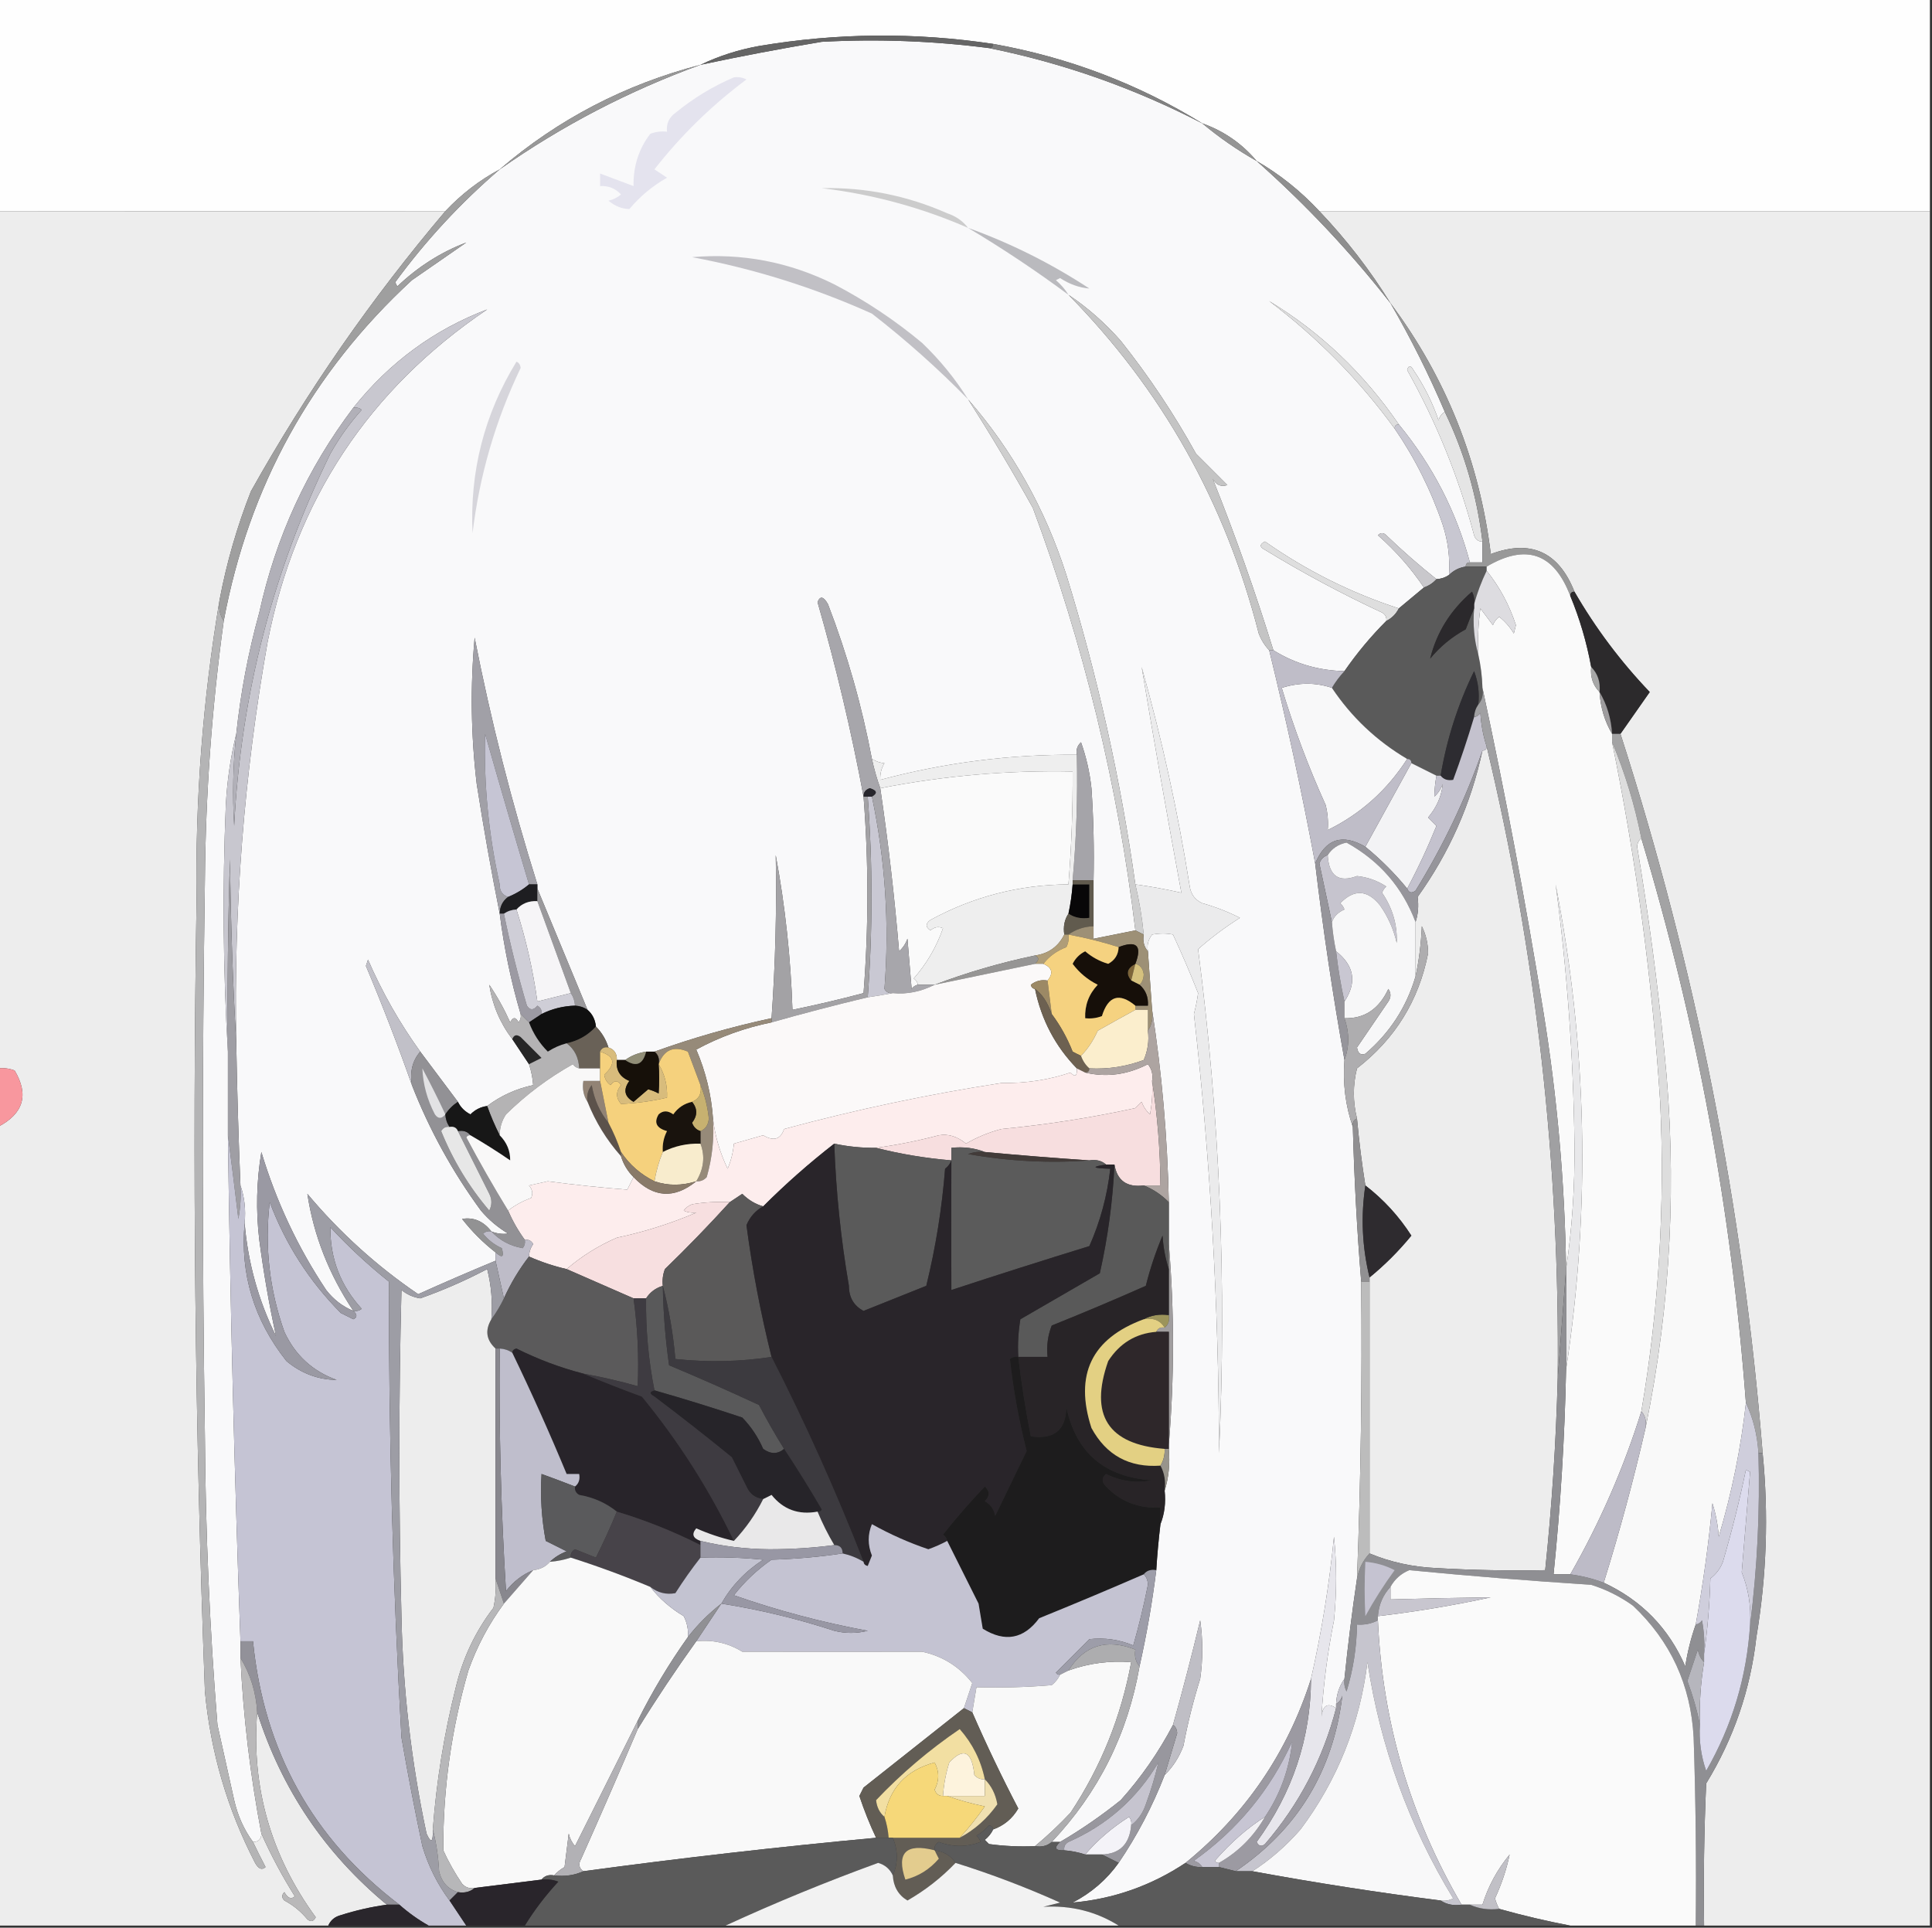 <?xml version="1.0" encoding="UTF-8"?>
<!DOCTYPE svg PUBLIC "-//W3C//DTD SVG 1.1//EN" "http://www.w3.org/Graphics/SVG/1.1/DTD/svg11.dtd">
<svg xmlns="http://www.w3.org/2000/svg" version="1.1" width="462px" height="461px" style="shape-rendering:geometricPrecision; text-rendering:geometricPrecision; image-rendering:optimizeQuality; fill-rule:evenodd; clip-rule:evenodd" xmlns:xlink="http://www.w3.org/1999/xlink">
<rect width="100%" height="100%" fill="#333333" stroke="none"/>
<g><path style="opacity:1" fill="#fefefe" d="M -0.5,-0.5 C 153.5,-0.5 307.5,-0.5 461.5,-0.5C 461.5,16.5 461.5,33.5 461.5,50.5C 412.833,50.5 364.167,50.5 315.5,50.5C 311.058,45.716 306.058,41.716 300.5,38.5C 296.999,34.337 292.665,31.337 287.5,29.5C 272.141,20.042 255.474,13.709 237.5,10.5C 218.81,7.689 200.144,7.856 181.5,11C 176.524,11.903 171.858,13.403 167.5,15.5C 149.441,20.194 133.441,28.527 119.5,40.5C 114.656,43.098 110.323,46.431 106.5,50.5C 70.989,50.543 35.322,50.543 -0.5,50.5C -0.5,33.5 -0.5,16.5 -0.5,-0.5 Z"/></g>
<g><path style="opacity:1" fill="#f9f9fa" d="M 236.5,11.5 C 254.256,15.087 271.256,21.087 287.5,29.5C 291.553,32.883 295.886,35.883 300.5,38.5C 312.237,48.901 322.904,60.235 332.5,72.5C 337.347,80.861 341.681,89.528 345.5,98.5C 344.778,98.918 344.278,99.584 344,100.5C 342.527,96.221 340.527,92.221 338,88.5C 337.346,87.304 336.846,87.304 336.5,88.5C 343.494,100.979 348.827,114.146 352.5,128C 352.836,129.03 353.503,129.53 354.5,129.5C 354.5,131.167 354.5,132.833 354.5,134.5C 353.5,134.5 352.5,134.5 351.5,134.5C 348.252,122.339 342.585,111.339 334.5,101.5C 326.149,89.309 315.816,79.476 303.5,72C 315.069,80.734 325.069,90.901 333.5,102.5C 338.368,109.598 342.201,117.264 345,125.5C 346.266,129.395 346.766,133.395 346.5,137.5C 345.609,138.11 344.609,138.443 343.5,138.5C 339.416,135.261 335.416,131.761 331.5,128C 330.833,127.333 330.167,127.333 329.5,128C 333.747,131.742 337.414,135.908 340.5,140.5C 338.54,142.156 336.54,143.823 334.5,145.5C 323.046,141.773 312.379,136.44 302.5,129.5C 301.167,130.167 301.167,130.833 302.5,131.5C 311.547,137.024 320.88,142.024 330.5,146.5C 331.298,146.957 331.631,147.624 331.5,148.5C 327.82,152.183 324.486,156.183 321.5,160.5C 315.288,160.363 309.622,158.696 304.5,155.5C 300.182,141.555 295.349,127.889 290,114.5C 290.837,116.007 292.004,116.507 293.5,116C 290.973,113.473 288.473,110.973 286,108.5C 280.744,98.984 274.744,89.984 268,81.5C 264.239,77.23 260.072,73.563 255.5,70.5C 277.875,93.23 293.042,120.23 301,151.5C 301.608,153.066 302.442,154.4 303.5,155.5C 307.655,172.447 311.322,189.447 314.5,206.5C 316.374,222.249 318.708,237.915 321.5,253.5C 321.073,259.114 321.74,264.447 323.5,269.5C 323.835,281.857 324.501,294.191 325.5,306.5C 325.748,330.182 325.415,353.849 324.5,377.5C 323.316,385.455 322.316,393.455 321.5,401.5C 320.262,403.214 319.595,405.214 319.5,407.5C 319.5,407.833 319.5,408.167 319.5,408.5C 317.501,407.143 316.335,407.81 316,410.5C 316.467,402.813 317.467,395.147 319,387.5C 319.667,380.833 319.667,374.167 319,367.5C 317.86,379.02 316.027,390.353 313.5,401.5C 307.879,419.127 297.879,433.793 283.5,445.5C 275.284,450.961 266.284,454.127 256.5,455C 261.001,452.657 264.667,449.49 267.5,445.5C 271.928,438.981 275.594,431.981 278.5,424.5C 280.474,422.572 281.974,420.239 283,417.5C 284.024,412.071 285.357,406.738 287,401.5C 287.667,396.833 287.667,392.167 287,387.5C 284.982,395.906 282.816,404.239 280.5,412.5C 277.07,419.032 272.903,425.032 268,430.5C 263.361,434.226 258.528,437.56 253.5,440.5C 252.833,440.5 252.167,440.5 251.5,440.5C 262.674,428.679 269.674,414.679 272.5,398.5C 274.204,390.909 275.537,383.243 276.5,375.5C 276.724,371.821 277.058,368.154 277.5,364.5C 278.473,362.052 278.806,359.385 278.5,356.5C 279.479,353.375 279.813,350.042 279.5,346.5C 279.5,346.167 279.5,345.833 279.5,345.5C 280.833,329.5 280.833,313.5 279.5,297.5C 279.5,294.167 279.5,290.833 279.5,287.5C 279.176,271.933 277.843,256.6 275.5,241.5C 275.167,236.833 274.833,232.167 274.5,227.5C 274.238,226.022 274.571,224.689 275.5,223.5C 277.335,223.166 279.002,223.166 280.5,223.5C 282.672,228.189 284.672,232.856 286.5,237.5C 286.274,239.189 285.941,240.855 285.5,242.5C 289.449,277.358 291.449,312.358 291.5,347.5C 293.368,307.175 291.702,267.008 286.5,227C 289.56,224.285 292.894,221.785 296.5,219.5C 293.628,218.042 290.628,216.875 287.5,216C 285.785,215.223 284.785,213.89 284.5,212C 281.682,194.235 277.849,176.735 273,159.5C 276.002,177.513 279.169,195.513 282.5,213.5C 278.864,212.674 275.197,212.008 271.5,211.5C 267.978,186.391 262.478,161.724 255,137.5C 249.969,121.755 242.135,107.755 231.5,95.5C 236.896,103.946 242.062,112.613 247,121.5C 259.172,154.214 267.338,187.881 271.5,222.5C 268.167,223.167 264.833,223.833 261.5,224.5C 261.5,223.5 261.5,222.5 261.5,221.5C 261.5,217.833 261.5,214.167 261.5,210.5C 261.666,203.159 261.5,195.826 261,188.5C 260.594,184.728 259.761,181.061 258.5,177.5C 257.614,178.325 257.281,179.325 257.5,180.5C 241.576,180.378 225.909,182.378 210.5,186.5C 210.421,185.07 210.754,183.736 211.5,182.5C 210.606,182.483 209.606,182.149 208.5,181.5C 206.12,168.86 202.62,156.526 198,144.5C 196.935,142.604 196.102,142.437 195.5,144C 199.931,159.428 203.597,174.928 206.5,190.5C 207.723,206.174 207.723,221.84 206.5,237.5C 200.876,238.989 195.209,240.323 189.5,241.5C 189.091,229.033 187.757,216.699 185.5,204.5C 185.751,217.496 185.418,230.496 184.5,243.5C 174.895,245.565 165.562,248.231 156.5,251.5C 155.833,251.5 155.167,251.5 154.5,251.5C 152.597,251.796 150.93,252.463 149.5,253.5C 148.833,253.5 148.167,253.5 147.5,253.5C 147.573,251.973 146.906,250.973 145.5,250.5C 144.89,248.566 143.89,246.899 142.5,245.5C 142.34,243.847 141.674,242.514 140.5,241.5C 136.48,231.757 132.48,222.09 128.5,212.5C 128.5,212.167 128.5,211.833 128.5,211.5C 122.401,192.102 117.401,172.436 113.5,152.5C 112.444,164.17 112.611,175.837 114,187.5C 115.633,197.969 117.466,208.302 119.5,218.5C 120.526,226.666 122.193,234.666 124.5,242.5C 124.631,243.239 124.464,243.906 124,244.5C 123.333,243.167 122.667,243.167 122,244.5C 120.587,241.339 118.92,238.339 117,235.5C 117.728,240.29 119.561,244.624 122.5,248.5C 123.846,250.537 125.18,252.537 126.5,254.5C 127.038,256.117 127.371,257.784 127.5,259.5C 123.418,260.376 119.751,262.043 116.5,264.5C 114.956,264.703 113.622,265.37 112.5,266.5C 111.145,265.812 110.145,264.812 109.5,263.5C 106.5,259.5 103.5,255.5 100.5,251.5C 95.602,244.717 91.435,237.384 88,229.5C 87.833,230 87.667,230.5 87.5,231C 91.497,240.509 95.163,250.009 98.5,259.5C 102.674,270.177 108.174,280.177 115,289.5C 116.873,291.709 119.04,293.542 121.5,295C 120.181,295.195 118.847,295.028 117.5,294.5C 115.602,292.04 113.269,291.04 110.5,291.5C 112.854,294.521 115.521,297.188 118.5,299.5C 118.5,300.167 118.5,300.833 118.5,301.5C 112.299,304.068 106.133,306.734 100,309.5C 90.095,302.765 81.261,294.765 73.5,285.5C 75.01,295.458 78.677,304.791 84.5,313.5C 81.944,312.457 79.777,310.79 78,308.5C 71.204,298.283 66.037,287.283 62.5,275.5C 61.336,282.476 61.169,289.476 62,296.5C 63.025,304.322 64.358,311.988 66,319.5C 61.804,311.017 59.304,302.017 58.5,292.5C 58.81,289.287 58.477,286.287 57.5,283.5C 57.027,272.172 56.693,260.838 56.5,249.5C 55.849,217.242 58.349,185.242 64,153.5C 70.66,119.639 88.16,93.139 116.5,74C 103.808,78.828 93.142,86.661 84.5,97.5C 73.455,112.106 65.955,128.439 62,146.5C 59.364,156.039 57.531,165.705 56.5,175.5C 55.148,180.949 54.315,186.616 54,192.5C 53.171,212.338 53.338,232.004 54.5,251.5C 54.5,258.167 54.5,264.833 54.5,271.5C 55.052,311.848 56.052,352.181 57.5,392.5C 57.5,393.833 57.5,395.167 57.5,396.5C 58.175,410.568 59.842,424.568 62.5,438.5C 62.5,439.833 61.833,440.5 60.5,440.5C 58.344,437.563 56.844,434.229 56,430.5C 54.667,424.5 53.333,418.5 52,412.5C 50.151,389.541 49.151,366.541 49,343.5C 48.333,299.167 48.333,254.833 49,210.5C 49.174,189.718 50.674,169.051 53.5,148.5C 59.517,116.293 74.517,89.127 98.5,67C 102.833,64 107.167,61 111.5,58C 105.427,60.304 99.927,63.804 95,68.5C 94.833,68.167 94.667,67.833 94.5,67.5C 101.809,57.526 110.142,48.526 119.5,40.5C 134.374,30.062 150.374,21.729 167.5,15.5C 177.113,13.453 186.78,11.62 196.5,10C 209.883,9.28 223.217,9.78 236.5,11.5 Z"/></g>
<g><path style="opacity:1" fill="#656565" d="M 237.5,10.5 C 237.5,11.167 237.167,11.5 236.5,11.5C 223.217,9.78 209.883,9.28 196.5,10C 186.78,11.62 177.113,13.453 167.5,15.5C 171.858,13.403 176.524,11.903 181.5,11C 200.144,7.856 218.81,7.689 237.5,10.5 Z"/></g>
<g><path style="opacity:1" fill="#818181" d="M 237.5,10.5 C 255.474,13.709 272.141,20.042 287.5,29.5C 271.256,21.087 254.256,15.087 236.5,11.5C 237.167,11.5 237.5,11.167 237.5,10.5 Z"/></g>
<g><path style="opacity:1" fill="#989898" d="M 167.5,15.5 C 150.374,21.729 134.374,30.062 119.5,40.5C 133.441,28.527 149.441,20.194 167.5,15.5 Z"/></g>
<g><path style="opacity:1" fill="#e4e3ee" d="M 175.5,18.5 C 176.552,18.351 177.552,18.517 178.5,19C 170.159,25.231 162.825,32.397 156.5,40.5C 157.5,41.167 158.5,41.833 159.5,42.5C 156.037,44.465 153.037,46.965 150.5,50C 148.721,49.956 147.055,49.289 145.5,48C 146.624,47.751 147.624,47.251 148.5,46.5C 147.15,45.05 145.484,44.383 143.5,44.5C 143.5,43.5 143.5,42.5 143.5,41.5C 146.167,42.5 148.833,43.5 151.5,44.5C 151.413,39.771 152.746,35.605 155.5,32C 156.793,31.51 158.127,31.343 159.5,31.5C 159.297,29.61 159.963,28.11 161.5,27C 165.859,23.435 170.526,20.602 175.5,18.5 Z"/></g>
<g><path style="opacity:1" fill="#959595" d="M 287.5,29.5 C 292.665,31.337 296.999,34.337 300.5,38.5C 295.886,35.883 291.553,32.883 287.5,29.5 Z"/></g>
<g><path style="opacity:1" fill="#cccccc" d="M 231.5,54.5 C 220.325,49.622 208.658,46.456 196.5,45C 206.902,44.765 216.902,46.765 226.5,51C 228.584,51.697 230.251,52.864 231.5,54.5 Z"/></g>
<g><path style="opacity:1" fill="#ededed" d="M -0.5,50.5 C 35.322,50.543 70.989,50.543 106.5,50.5C 88.852,71.32 73.352,93.653 60,117.5C 56.678,125.957 54.178,134.624 52.5,143.5C 48.502,167.181 46.669,191.181 47,215.5C 45.962,278.521 46.629,341.521 49,404.5C 50.363,419.014 54.363,432.681 61,445.5C 61.811,446.96 62.645,447.293 63.5,446.5C 62.441,444.466 61.441,442.466 60.5,440.5C 61.833,440.5 62.5,439.833 62.5,438.5C 64.774,443.61 67.441,448.61 70.5,453.5C 69.645,454.293 68.811,453.96 68,452.5C 67.333,453.167 67.333,453.833 68,454.5C 70.124,455.622 71.957,457.122 73.5,459C 74.332,459.688 74.998,459.521 75.5,458.5C 64.763,443.765 60.096,427.432 61.5,409.5C 67.366,427.915 77.7,443.249 92.5,455.5C 88.778,456.017 85.112,456.85 81.5,458C 80.058,458.377 79.058,459.21 78.5,460.5C 52.167,460.5 25.833,460.5 -0.5,460.5C -0.5,396.833 -0.5,333.167 -0.5,269.5C 5.636,266.322 6.969,261.822 3.5,256C 2.207,255.51 0.873,255.343 -0.5,255.5C -0.5,187.167 -0.5,118.833 -0.5,50.5 Z"/></g>
<g><path style="opacity:1" fill="#ededed" d="M 315.5,50.5 C 364.167,50.5 412.833,50.5 461.5,50.5C 461.5,187.167 461.5,323.833 461.5,460.5C 443.5,460.5 425.5,460.5 407.5,460.5C 407.333,449.162 407.5,437.828 408,426.5C 414.587,415.739 418.587,404.072 420,391.5C 422.455,376.882 422.955,362.216 421.5,347.5C 416.832,288.818 405.498,231.484 387.5,175.5C 389.824,172.196 392.157,168.862 394.5,165.5C 387.518,158.186 381.518,150.186 376.5,141.5C 372.704,131.933 366.037,128.933 356.5,132.5C 353.763,110.267 345.763,90.267 332.5,72.5C 327.623,64.614 321.956,57.281 315.5,50.5 Z"/></g>
<g><path style="opacity:1" fill="#8f8f8f" d="M 300.5,38.5 C 306.058,41.716 311.058,45.716 315.5,50.5C 321.956,57.281 327.623,64.614 332.5,72.5C 322.904,60.235 312.237,48.901 300.5,38.5 Z"/></g>
<g><path style="opacity:1" fill="#bababe" d="M 231.5,54.5 C 241.693,58.171 251.359,63.004 260.5,69C 258.063,68.796 255.729,67.963 253.5,66.5C 253.167,66.667 252.833,66.833 252.5,67C 253.71,68.039 254.71,69.206 255.5,70.5C 247.767,64.767 239.767,59.434 231.5,54.5 Z"/></g>
<g><path style="opacity:1" fill="#c1c0c5" d="M 231.5,95.5 C 224.351,88.19 216.684,81.356 208.5,75C 194.715,68.794 180.382,64.294 165.5,61.5C 177.387,60.469 188.721,62.635 199.5,68C 207.016,71.922 214.016,76.589 220.5,82C 224.782,86.103 228.449,90.603 231.5,95.5 Z"/></g>
<g><path style="opacity:1" fill="#dedede" d="M 334.5,101.5 C 333.833,101.5 333.5,101.833 333.5,102.5C 325.069,90.901 315.069,80.734 303.5,72C 315.816,79.476 326.149,89.309 334.5,101.5 Z"/></g>
<g><path style="opacity:1" fill="#d6d5db" d="M 123.5,86.5 C 124.097,86.735 124.43,87.235 124.5,88C 118.502,100.507 114.669,113.674 113,127.5C 112.314,112.73 115.814,99.063 123.5,86.5 Z"/></g>
<g><path style="opacity:1" fill="#c8c7cf" d="M 56.5,249.5 C 55.669,235.006 55.169,220.339 55,205.5C 54.5,220.83 54.333,236.163 54.5,251.5C 53.338,232.004 53.171,212.338 54,192.5C 54.315,186.616 55.148,180.949 56.5,175.5C 55.715,182.823 55.548,190.156 56,197.5C 57.589,166.208 65.255,136.541 79,108.5C 81.112,104.722 83.612,101.222 86.5,98C 85.906,97.536 85.239,97.369 84.5,97.5C 93.142,86.661 103.808,78.828 116.5,74C 88.16,93.139 70.66,119.639 64,153.5C 58.349,185.242 55.849,217.242 56.5,249.5 Z"/></g>
<g><path style="opacity:1" fill="#e5e5e5" d="M 345.5,98.5 C 350.19,108.246 353.19,118.579 354.5,129.5C 353.503,129.53 352.836,129.03 352.5,128C 348.827,114.146 343.494,100.979 336.5,88.5C 336.846,87.304 337.346,87.304 338,88.5C 340.527,92.221 342.527,96.221 344,100.5C 344.278,99.584 344.778,98.918 345.5,98.5 Z"/></g>
<g><path style="opacity:1" fill="#9f9f9f" d="M 119.5,40.5 C 110.142,48.526 101.809,57.526 94.5,67.5C 94.667,67.833 94.833,68.167 95,68.5C 99.927,63.804 105.427,60.304 111.5,58C 107.167,61 102.833,64 98.5,67C 74.517,89.127 59.517,116.293 53.5,148.5C 52.549,147.081 52.215,145.415 52.5,143.5C 54.178,134.624 56.678,125.957 60,117.5C 73.352,93.653 88.852,71.32 106.5,50.5C 110.323,46.431 114.656,43.098 119.5,40.5 Z"/></g>
<g><path style="opacity:1" fill="#c8c7d1" d="M 334.5,101.5 C 342.585,111.339 348.252,122.339 351.5,134.5C 350.833,134.5 350.5,134.833 350.5,135.5C 348.938,135.733 347.605,136.4 346.5,137.5C 346.766,133.395 346.266,129.395 345,125.5C 342.201,117.264 338.368,109.598 333.5,102.5C 333.5,101.833 333.833,101.5 334.5,101.5 Z"/></g>
<g><path style="opacity:1" fill="#989898" d="M 332.5,72.5 C 345.763,90.267 353.763,110.267 356.5,132.5C 366.037,128.933 372.704,131.933 376.5,141.5C 375.833,141.5 375.5,141.833 375.5,142.5C 371.604,132.273 364.937,129.94 355.5,135.5C 353.833,135.5 352.167,135.5 350.5,135.5C 350.5,134.833 350.833,134.5 351.5,134.5C 352.5,134.5 353.5,134.5 354.5,134.5C 354.5,132.833 354.5,131.167 354.5,129.5C 353.19,118.579 350.19,108.246 345.5,98.5C 341.681,89.528 337.347,80.861 332.5,72.5 Z"/></g>
<g><path style="opacity:1" fill="#c9c8cc" d="M 343.5,138.5 C 342.71,139.401 341.71,140.068 340.5,140.5C 337.414,135.908 333.747,131.742 329.5,128C 330.167,127.333 330.833,127.333 331.5,128C 335.416,131.761 339.416,135.261 343.5,138.5 Z"/></g>
<g><path style="opacity:1" fill="#dedede" d="M 334.5,145.5 C 333.833,146.833 332.833,147.833 331.5,148.5C 331.631,147.624 331.298,146.957 330.5,146.5C 320.88,142.024 311.547,137.024 302.5,131.5C 301.167,130.833 301.167,130.167 302.5,129.5C 312.379,136.44 323.046,141.773 334.5,145.5 Z"/></g>
<g><path style="opacity:1" fill="#5a5a5a" d="M 350.5,135.5 C 352.167,135.5 353.833,135.5 355.5,135.5C 355.5,135.833 355.5,136.167 355.5,136.5C 354.251,139.087 353.251,141.754 352.5,144.5C 352.649,143.448 352.483,142.448 352,141.5C 346.873,145.91 343.539,151.243 342,157.5C 344.397,154.6 347.23,152.267 350.5,150.5C 351.17,148.709 351.837,147.042 352.5,145.5C 352.185,149.371 352.518,153.038 353.5,156.5C 354.092,159.127 354.425,161.794 354.5,164.5C 354.768,166.099 354.434,167.432 353.5,168.5C 353.813,165.753 353.48,163.086 352.5,160.5C 348.626,168.456 345.959,176.789 344.5,185.5C 344.167,185.5 343.833,185.5 343.5,185.5C 341.5,184.5 339.5,183.5 337.5,182.5C 337.5,181.833 337.167,181.5 336.5,181.5C 329.195,177.187 323.195,171.52 318.5,164.5C 319.341,163.074 320.341,161.74 321.5,160.5C 324.486,156.183 327.82,152.183 331.5,148.5C 332.833,147.833 333.833,146.833 334.5,145.5C 336.54,143.823 338.54,142.156 340.5,140.5C 341.71,140.068 342.71,139.401 343.5,138.5C 344.609,138.443 345.609,138.11 346.5,137.5C 347.605,136.4 348.938,135.733 350.5,135.5 Z"/></g>
<g><path style="opacity:1" fill="#fafafa" d="M 375.5,142.5 C 377.756,147.941 379.423,153.608 380.5,159.5C 380.259,161.898 380.926,163.898 382.5,165.5C 382.723,169.162 383.723,172.495 385.5,175.5C 385.5,176.167 385.5,176.833 385.5,177.5C 391.294,205.847 395.127,234.514 397,263.5C 398.175,288.354 396.675,313.021 392.5,337.5C 388.267,351.085 382.6,364.085 375.5,376.5C 374.167,376.5 372.833,376.5 371.5,376.5C 373.163,360.209 374.163,343.876 374.5,327.5C 380.389,288.856 379.556,250.189 372,211.5C 374.742,232.032 376.242,252.699 376.5,273.5C 376.611,283.705 375.945,293.705 374.5,303.5C 374.187,282.7 372.353,262.034 369,241.5C 364.792,215.568 359.959,189.901 354.5,164.5C 354.425,161.794 354.092,159.127 353.5,156.5C 353.335,152.818 353.501,149.152 354,145.5C 355,146.833 356,148.167 357,149.5C 357.308,148.692 357.808,148.025 358.5,147.5C 359.892,148.605 361.059,149.939 362,151.5C 362.167,150.833 362.333,150.167 362.5,149.5C 360.922,144.671 358.588,140.338 355.5,136.5C 355.5,136.167 355.5,135.833 355.5,135.5C 364.937,129.94 371.604,132.273 375.5,142.5 Z"/></g>
<g><path style="opacity:1" fill="#dddce0" d="M 355.5,136.5 C 358.588,140.338 360.922,144.671 362.5,149.5C 362.333,150.167 362.167,150.833 362,151.5C 361.059,149.939 359.892,148.605 358.5,147.5C 357.808,148.025 357.308,148.692 357,149.5C 356,148.167 355,146.833 354,145.5C 353.501,149.152 353.335,152.818 353.5,156.5C 352.518,153.038 352.185,149.371 352.5,145.5C 352.5,145.167 352.5,144.833 352.5,144.5C 353.251,141.754 354.251,139.087 355.5,136.5 Z"/></g>
<g><path style="opacity:1" fill="#c4c4c4" d="M 255.5,70.5 C 260.072,73.563 264.239,77.23 268,81.5C 274.744,89.984 280.744,98.984 286,108.5C 288.473,110.973 290.973,113.473 293.5,116C 292.004,116.507 290.837,116.007 290,114.5C 295.349,127.889 300.182,141.555 304.5,155.5C 304.167,155.5 303.833,155.5 303.5,155.5C 302.442,154.4 301.608,153.066 301,151.5C 293.042,120.23 277.875,93.23 255.5,70.5 Z"/></g>
<g><path style="opacity:1" fill="#2b292c" d="M 352.5,144.5 C 352.5,144.833 352.5,145.167 352.5,145.5C 351.837,147.042 351.17,148.709 350.5,150.5C 347.23,152.267 344.397,154.6 342,157.5C 343.539,151.243 346.873,145.91 352,141.5C 352.483,142.448 352.649,143.448 352.5,144.5 Z"/></g>
<g><path style="opacity:1" fill="#b1b0b8" d="M 84.5,97.5 C 85.239,97.369 85.906,97.536 86.5,98C 83.612,101.222 81.112,104.722 79,108.5C 65.255,136.541 57.589,166.208 56,197.5C 55.548,190.156 55.715,182.823 56.5,175.5C 57.531,165.705 59.364,156.039 62,146.5C 65.955,128.439 73.455,112.106 84.5,97.5 Z"/></g>
<g><path style="opacity:1" fill="#cecece" d="M 231.5,95.5 C 242.135,107.755 249.969,121.755 255,137.5C 262.478,161.724 267.978,186.391 271.5,211.5C 272.442,215.418 273.108,219.418 273.5,223.5C 272.833,223.167 272.167,222.833 271.5,222.5C 267.338,187.881 259.172,154.214 247,121.5C 242.062,112.613 236.896,103.946 231.5,95.5 Z"/></g>
<g><path style="opacity:1" fill="#2c2a2c" d="M 376.5,141.5 C 381.518,150.186 387.518,158.186 394.5,165.5C 392.157,168.862 389.824,172.196 387.5,175.5C 386.833,175.5 386.167,175.5 385.5,175.5C 385.277,171.838 384.277,168.505 382.5,165.5C 382.741,163.102 382.074,161.102 380.5,159.5C 379.423,153.608 377.756,147.941 375.5,142.5C 375.5,141.833 375.833,141.5 376.5,141.5 Z"/></g>
<g><path style="opacity:1" fill="#a7a7a7" d="M 380.5,159.5 C 382.074,161.102 382.741,163.102 382.5,165.5C 380.926,163.898 380.259,161.898 380.5,159.5 Z"/></g>
<g><path style="opacity:1" fill="#a1a0a7" d="M 128.5,211.5 C 127.833,211.5 127.167,211.5 126.5,211.5C 122.945,199.588 119.445,187.588 116,175.5C 115.682,187.625 116.848,199.625 119.5,211.5C 119.453,213.038 120.12,214.038 121.5,214.5C 120.194,215.467 119.527,216.801 119.5,218.5C 117.466,208.302 115.633,197.969 114,187.5C 112.611,175.837 112.444,164.17 113.5,152.5C 117.401,172.436 122.401,192.102 128.5,211.5 Z"/></g>
<g><path style="opacity:1" fill="#9e9c9e" d="M 382.5,165.5 C 384.277,168.505 385.277,171.838 385.5,175.5C 383.723,172.495 382.723,169.162 382.5,165.5 Z"/></g>
<g><path style="opacity:1" fill="#f8f8f9" d="M 318.5,164.5 C 323.195,171.52 329.195,177.187 336.5,181.5C 331.681,188.993 325.347,194.659 317.5,198.5C 317.662,196.473 317.495,194.473 317,192.5C 312.897,183.446 309.397,174.113 306.5,164.5C 310.649,163.191 314.649,163.191 318.5,164.5 Z"/></g>
<g><path style="opacity:1" fill="#2d2c31" d="M 353.5,168.5 C 352.89,169.391 352.557,170.391 352.5,171.5C 350.98,176.595 349.313,181.595 347.5,186.5C 346.209,186.737 345.209,186.404 344.5,185.5C 345.959,176.789 348.626,168.456 352.5,160.5C 353.48,163.086 353.813,165.753 353.5,168.5 Z"/></g>
<g><path style="opacity:1" fill="#ebebec" d="M 274.5,227.5 C 273.566,226.432 273.232,225.099 273.5,223.5C 273.108,219.418 272.442,215.418 271.5,211.5C 275.197,212.008 278.864,212.674 282.5,213.5C 279.169,195.513 276.002,177.513 273,159.5C 277.849,176.735 281.682,194.235 284.5,212C 284.785,213.89 285.785,215.223 287.5,216C 290.628,216.875 293.628,218.042 296.5,219.5C 292.894,221.785 289.56,224.285 286.5,227C 291.702,267.008 293.368,307.175 291.5,347.5C 291.449,312.358 289.449,277.358 285.5,242.5C 285.941,240.855 286.274,239.189 286.5,237.5C 284.672,232.856 282.672,228.189 280.5,223.5C 279.002,223.166 277.335,223.166 275.5,223.5C 274.571,224.689 274.238,226.022 274.5,227.5 Z"/></g>
<g><path style="opacity:1" fill="#fafafa" d="M 219.5,235.5 C 218.883,235.611 218.383,235.944 218,236.5C 217.667,232.5 217.333,228.5 217,224.5C 216.581,225.672 215.915,226.672 215,227.5C 213.909,214.44 212.409,201.44 210.5,188.5C 225.683,185.519 241.016,184.186 256.5,184.5C 256.552,193.518 256.218,202.518 255.5,211.5C 243.773,211.577 232.773,214.41 222.5,220C 221.289,220.893 221.289,221.726 222.5,222.5C 223.451,221.674 224.451,221.508 225.5,222C 223.937,226.46 221.604,230.46 218.5,234C 219.056,234.383 219.389,234.883 219.5,235.5 Z"/></g>
<g><path style="opacity:1" fill="#f3f3f5" d="M 337.5,182.5 C 339.5,183.5 341.5,184.5 343.5,185.5C 343.185,187.226 343.019,188.893 343,190.5C 343.915,189.672 344.581,188.672 345,187.5C 344.723,190.403 343.556,193.07 341.5,195.5C 342.167,196.167 342.833,196.833 343.5,197.5C 341.413,202.67 339.08,207.67 336.5,212.5C 333.5,208.833 330.167,205.5 326.5,202.5C 330.167,195.833 333.833,189.167 337.5,182.5 Z"/></g>
<g><path style="opacity:1" fill="#ededed" d="M 355.5,178.5 C 367.353,227.997 373.02,278.331 372.5,329.5C 372.101,344.885 371.101,360.218 369.5,375.5C 360.827,375.666 352.16,375.5 343.5,375C 337.842,374.749 332.508,373.582 327.5,371.5C 327.5,349.833 327.5,328.167 327.5,306.5C 327.5,306.167 327.5,305.833 327.5,305.5C 331.146,302.521 334.479,299.188 337.5,295.5C 334.52,290.854 330.853,286.854 326.5,283.5C 325.656,278.231 324.989,272.897 324.5,267.5C 323.495,263.479 323.495,259.479 324.5,255.5C 333.616,248.43 339.282,239.263 341.5,228C 341.506,225.7 341.006,223.534 340,221.5C 339.824,225.688 339.324,229.688 338.5,233.5C 338.5,229.167 338.5,224.833 338.5,220.5C 339.117,218.679 339.284,216.679 339,214.5C 346.583,203.922 351.75,192.256 354.5,179.5C 355.167,179.5 355.5,179.167 355.5,178.5 Z"/></g>
<g><path style="opacity:1" fill="#c6c5d4" d="M 126.5,211.5 C 125.035,212.737 123.368,213.737 121.5,214.5C 120.12,214.038 119.453,213.038 119.5,211.5C 116.848,199.625 115.682,187.625 116,175.5C 119.445,187.588 122.945,199.588 126.5,211.5 Z"/></g>
<g><path style="opacity:1" fill="#bfbdc8" d="M 303.5,155.5 C 303.833,155.5 304.167,155.5 304.5,155.5C 309.622,158.696 315.288,160.363 321.5,160.5C 320.341,161.74 319.341,163.074 318.5,164.5C 314.649,163.191 310.649,163.191 306.5,164.5C 309.397,174.113 312.897,183.446 317,192.5C 317.495,194.473 317.662,196.473 317.5,198.5C 325.347,194.659 331.681,188.993 336.5,181.5C 337.167,181.5 337.5,181.833 337.5,182.5C 333.833,189.167 330.167,195.833 326.5,202.5C 320.965,199.269 316.965,200.602 314.5,206.5C 311.322,189.447 307.655,172.447 303.5,155.5 Z"/></g>
<g><path style="opacity:1" fill="#c4c2ce" d="M 355.5,178.5 C 355.5,179.167 355.167,179.5 354.5,179.5C 350.428,191.148 345.095,202.315 338.5,213C 337.563,213.692 336.897,213.525 336.5,212.5C 339.08,207.67 341.413,202.67 343.5,197.5C 342.833,196.833 342.167,196.167 341.5,195.5C 343.556,193.07 344.723,190.403 345,187.5C 344.581,188.672 343.915,189.672 343,190.5C 343.019,188.893 343.185,187.226 343.5,185.5C 343.833,185.5 344.167,185.5 344.5,185.5C 345.209,186.404 346.209,186.737 347.5,186.5C 349.313,181.595 350.98,176.595 352.5,171.5C 353.117,171.389 353.617,171.056 354,170.5C 354.183,173.365 354.683,176.031 355.5,178.5 Z"/></g>
<g><path style="opacity:1" fill="#a5a4a9" d="M 261.5,210.5 C 259.833,210.5 258.167,210.5 256.5,210.5C 257.396,200.532 257.729,190.532 257.5,180.5C 257.281,179.325 257.614,178.325 258.5,177.5C 259.761,181.061 260.594,184.728 261,188.5C 261.5,195.826 261.666,203.159 261.5,210.5 Z"/></g>
<g><path style="opacity:1" fill="#eeeeee" d="M 257.5,180.5 C 257.729,190.532 257.396,200.532 256.5,210.5C 256.5,210.833 256.5,211.167 256.5,211.5C 256.326,213.861 255.993,216.194 255.5,218.5C 254.549,219.919 254.216,221.585 254.5,223.5C 253.053,226.392 250.719,228.058 247.5,228.5C 239.224,230.232 231.224,232.565 223.5,235.5C 222.167,235.5 220.833,235.5 219.5,235.5C 219.389,234.883 219.056,234.383 218.5,234C 221.604,230.46 223.937,226.46 225.5,222C 224.451,221.508 223.451,221.674 222.5,222.5C 221.289,221.726 221.289,220.893 222.5,220C 232.773,214.41 243.773,211.577 255.5,211.5C 256.218,202.518 256.552,193.518 256.5,184.5C 241.016,184.186 225.683,185.519 210.5,188.5C 209.681,186.228 209.015,183.894 208.5,181.5C 209.606,182.149 210.606,182.483 211.5,182.5C 210.754,183.736 210.421,185.07 210.5,186.5C 225.909,182.378 241.576,180.378 257.5,180.5 Z"/></g>
<g><path style="opacity:1" fill="#080708" d="M 256.5,211.5 C 257.833,211.5 259.167,211.5 260.5,211.5C 260.5,214.167 260.5,216.833 260.5,219.5C 258.585,219.784 256.919,219.451 255.5,218.5C 255.993,216.194 256.326,213.861 256.5,211.5 Z"/></g>
<g><path style="opacity:1" fill="#c6c4ce" d="M 317.5,204.5 C 317.775,209.475 320.108,211.141 324.5,209.5C 327.028,209.763 329.361,210.596 331.5,212C 331.043,212.414 330.709,212.914 330.5,213.5C 333.006,217.178 334.173,221.178 334,225.5C 333.241,222.215 331.908,219.215 330,216.5C 326.985,212.76 323.818,212.594 320.5,216C 320.957,216.414 321.291,216.914 321.5,217.5C 320.007,218.141 319.007,219.141 318.5,220.5C 317.509,215.957 316.509,211.291 315.5,206.5C 315.855,205.478 316.522,204.811 317.5,204.5 Z"/></g>
<g><path style="opacity:1" fill="#96959b" d="M 354.5,179.5 C 351.75,192.256 346.583,203.922 339,214.5C 339.284,216.679 339.117,218.679 338.5,220.5C 335.37,212.197 329.87,205.863 322,201.5C 320.019,201.899 318.519,202.899 317.5,204.5C 316.522,204.811 315.855,205.478 315.5,206.5C 316.509,211.291 317.509,215.957 318.5,220.5C 318.674,222.861 319.007,225.194 319.5,227.5C 319.952,231.546 320.619,235.546 321.5,239.5C 321.5,240.833 321.5,242.167 321.5,243.5C 322.7,246.969 322.7,250.302 321.5,253.5C 318.708,237.915 316.374,222.249 314.5,206.5C 316.965,200.602 320.965,199.269 326.5,202.5C 330.167,205.5 333.5,208.833 336.5,212.5C 336.897,213.525 337.563,213.692 338.5,213C 345.095,202.315 350.428,191.148 354.5,179.5 Z"/></g>
<g><path style="opacity:1" fill="#1e1e21" d="M 126.5,211.5 C 127.167,211.5 127.833,211.5 128.5,211.5C 128.5,211.833 128.5,212.167 128.5,212.5C 128.5,213.5 128.5,214.5 128.5,215.5C 126.447,215.402 124.78,216.069 123.5,217.5C 122.391,217.557 121.391,217.89 120.5,218.5C 120.167,218.5 119.833,218.5 119.5,218.5C 119.527,216.801 120.194,215.467 121.5,214.5C 123.368,213.737 125.035,212.737 126.5,211.5 Z"/></g>
<g><path style="opacity:1" fill="#f7f7f8" d="M 338.5,220.5 C 338.5,224.833 338.5,229.167 338.5,233.5C 336.356,240.822 332.356,246.989 326.5,252C 325.4,252.432 324.733,251.932 324.5,250.5C 326.986,246.873 329.486,243.206 332,239.5C 332.667,238.5 332.667,237.5 332,236.5C 329.759,241.321 326.259,243.655 321.5,243.5C 321.5,242.167 321.5,240.833 321.5,239.5C 324.517,234.938 323.851,230.938 319.5,227.5C 319.007,225.194 318.674,222.861 318.5,220.5C 319.007,219.141 320.007,218.141 321.5,217.5C 321.291,216.914 320.957,216.414 320.5,216C 323.818,212.594 326.985,212.76 330,216.5C 331.908,219.215 333.241,222.215 334,225.5C 334.173,221.178 333.006,217.178 330.5,213.5C 330.709,212.914 331.043,212.414 331.5,212C 329.361,210.596 327.028,209.763 324.5,209.5C 320.108,211.141 317.775,209.475 317.5,204.5C 318.519,202.899 320.019,201.899 322,201.5C 329.87,205.863 335.37,212.197 338.5,220.5 Z"/></g>
<g><path style="opacity:1" fill="#c9c8d3" d="M 207.5,190.5 C 207.833,190.5 208.167,190.5 208.5,190.5C 211.714,205.722 212.714,221.055 211.5,236.5C 211.957,237.298 212.624,237.631 213.5,237.5C 211.544,237.867 209.544,238.2 207.5,238.5C 208.696,222.561 208.696,206.561 207.5,190.5 Z"/></g>
<g><path style="opacity:1" fill="#9a999c" d="M 128.5,212.5 C 132.48,222.09 136.48,231.757 140.5,241.5C 139.609,240.89 138.609,240.557 137.5,240.5C 137.443,239.391 137.11,238.391 136.5,237.5C 133.833,230.166 131.166,222.833 128.5,215.5C 128.5,214.5 128.5,213.5 128.5,212.5 Z"/></g>
<g><path style="opacity:1" fill="#a3a2a5" d="M 206.5,190.5 C 206.833,190.5 207.167,190.5 207.5,190.5C 208.696,206.561 208.696,222.561 207.5,238.5C 199.718,240.361 192.051,242.361 184.5,244.5C 184.5,244.167 184.5,243.833 184.5,243.5C 185.418,230.496 185.751,217.496 185.5,204.5C 187.757,216.699 189.091,229.033 189.5,241.5C 195.209,240.323 200.876,238.989 206.5,237.5C 207.723,221.84 207.723,206.174 206.5,190.5 Z"/></g>
<g><path style="opacity:1" fill="#615b4e" d="M 256.5,211.5 C 256.5,211.167 256.5,210.833 256.5,210.5C 258.167,210.5 259.833,210.5 261.5,210.5C 261.5,214.167 261.5,217.833 261.5,221.5C 259.214,221.595 257.214,222.262 255.5,223.5C 255.167,223.5 254.833,223.5 254.5,223.5C 254.216,221.585 254.549,219.919 255.5,218.5C 256.919,219.451 258.585,219.784 260.5,219.5C 260.5,216.833 260.5,214.167 260.5,211.5C 259.167,211.5 257.833,211.5 256.5,211.5 Z"/></g>
<g><path style="opacity:1" fill="#f6f5f7" d="M 128.5,215.5 C 131.166,222.833 133.833,230.166 136.5,237.5C 133.833,238.167 131.167,238.833 128.5,239.5C 127.458,232 125.791,224.667 123.5,217.5C 124.78,216.069 126.447,215.402 128.5,215.5 Z"/></g>
<g><path style="opacity:1" fill="#9c9aa3" d="M 119.5,218.5 C 119.833,218.5 120.167,218.5 120.5,218.5C 122.015,225.895 123.849,233.228 126,240.5C 126.741,241.641 127.575,241.641 128.5,240.5C 129.298,240.957 129.631,241.624 129.5,242.5C 128.5,243.167 127.5,243.833 126.5,244.5C 125.833,243.833 125.167,243.167 124.5,242.5C 122.193,234.666 120.526,226.666 119.5,218.5 Z"/></g>
<g><path style="opacity:1" fill="#aeadaf" d="M 324.5,267.5 C 323.662,267.842 323.328,268.508 323.5,269.5C 321.74,264.447 321.073,259.114 321.5,253.5C 322.7,250.302 322.7,246.969 321.5,243.5C 326.259,243.655 329.759,241.321 332,236.5C 332.667,237.5 332.667,238.5 332,239.5C 329.486,243.206 326.986,246.873 324.5,250.5C 324.733,251.932 325.4,252.432 326.5,252C 332.356,246.989 336.356,240.822 338.5,233.5C 339.324,229.688 339.824,225.688 340,221.5C 341.006,223.534 341.506,225.7 341.5,228C 339.282,239.263 333.616,248.43 324.5,255.5C 323.495,259.479 323.495,263.479 324.5,267.5 Z"/></g>
<g><path style="opacity:1" fill="#af9d78" d="M 254.5,223.5 C 254.833,223.5 255.167,223.5 255.5,223.5C 255.649,224.552 255.483,225.552 255,226.5C 252.689,227.397 250.856,228.73 249.5,230.5C 248.833,230.5 248.167,230.5 247.5,230.5C 248.506,229.604 248.506,228.938 247.5,228.5C 250.719,228.058 253.053,226.392 254.5,223.5 Z"/></g>
<g><path style="opacity:1" fill="#f9f9f9" d="M 392.5,200.5 C 405.749,244.57 414.082,289.57 417.5,335.5C 416.316,346.232 414.15,356.899 411,367.5C 410.818,364.774 410.318,362.107 409.5,359.5C 408.575,369.236 407.242,378.902 405.5,388.5C 404.362,391.719 403.529,395.053 403,398.5C 399.033,389.366 392.533,382.7 383.5,378.5C 387.296,366.317 390.63,353.983 393.5,341.5C 399.6,311.897 401.1,281.897 398,251.5C 396.381,235.097 394.214,218.764 391.5,202.5C 391.543,201.584 391.876,200.917 392.5,200.5 Z"/></g>
<g><path style="opacity:1" fill="#cfced7" d="M 123.5,217.5 C 125.791,224.667 127.458,232 128.5,239.5C 131.167,238.833 133.833,238.167 136.5,237.5C 137.11,238.391 137.443,239.391 137.5,240.5C 134.673,240.584 132.006,241.25 129.5,242.5C 129.631,241.624 129.298,240.957 128.5,240.5C 127.575,241.641 126.741,241.641 126,240.5C 123.849,233.228 122.015,225.895 120.5,218.5C 121.391,217.89 122.391,217.557 123.5,217.5 Z"/></g>
<g><path style="opacity:1" fill="#a7a6ab" d="M 208.5,181.5 C 209.015,183.894 209.681,186.228 210.5,188.5C 212.409,201.44 213.909,214.44 215,227.5C 215.915,226.672 216.581,225.672 217,224.5C 217.333,228.5 217.667,232.5 218,236.5C 218.383,235.944 218.883,235.611 219.5,235.5C 220.833,235.5 222.167,235.5 223.5,235.5C 220.204,237.165 216.871,237.832 213.5,237.5C 212.624,237.631 211.957,237.298 211.5,236.5C 212.714,221.055 211.714,205.722 208.5,190.5C 209.885,189.698 209.718,189.031 208,188.5C 206.97,188.836 206.47,189.503 206.5,190.5C 203.597,174.928 199.931,159.428 195.5,144C 196.102,142.437 196.935,142.604 198,144.5C 202.62,156.526 206.12,168.86 208.5,181.5 Z"/></g>
<g><path style="opacity:1" fill="#27262c" d="M 208.5,190.5 C 208.167,190.5 207.833,190.5 207.5,190.5C 207.167,190.5 206.833,190.5 206.5,190.5C 206.47,189.503 206.97,188.836 208,188.5C 209.718,189.031 209.885,189.698 208.5,190.5 Z"/></g>
<g><path style="opacity:1" fill="#969594" d="M 247.5,228.5 C 248.506,228.938 248.506,229.604 247.5,230.5C 239.509,232.164 231.509,233.831 223.5,235.5C 231.224,232.565 239.224,230.232 247.5,228.5 Z"/></g>
<g><path style="opacity:1" fill="#c9c7d2" d="M 319.5,227.5 C 323.851,230.938 324.517,234.938 321.5,239.5C 320.619,235.546 319.952,231.546 319.5,227.5 Z"/></g>
<g><path style="opacity:1" fill="#fbf9f9" d="M 247.5,230.5 C 248.167,230.5 248.833,230.5 249.5,230.5C 251.62,231.403 251.954,232.737 250.5,234.5C 249.022,234.238 247.689,234.571 246.5,235.5C 246.624,236.107 246.957,236.44 247.5,236.5C 249.024,243.885 252.357,250.219 257.5,255.5C 257.607,257.379 257.107,257.712 256,256.5C 250.792,258.259 245.292,259.093 239.5,259C 222.192,261.651 204.859,265.318 187.5,270C 186.666,272.493 184.999,272.993 182.5,271.5C 180.159,272.182 177.826,272.849 175.5,273.5C 175.313,275.564 174.813,277.564 174,279.5C 172.131,275.62 170.964,271.62 170.5,267.5C 170.101,261.798 168.768,256.298 166.5,251C 172.084,247.97 178.084,245.803 184.5,244.5C 192.051,242.361 199.718,240.361 207.5,238.5C 209.544,238.2 211.544,237.867 213.5,237.5C 216.871,237.832 220.204,237.165 223.5,235.5C 231.509,233.831 239.509,232.164 247.5,230.5 Z"/></g>
<g><path style="opacity:1" fill="#7d653a" d="M 271.5,230.5 C 271.167,231.833 270.833,233.167 270.5,234.5C 269.147,232.872 269.481,231.538 271.5,230.5 Z"/></g>
<g><path style="opacity:1" fill="#9d9076" d="M 261.5,221.5 C 261.5,222.5 261.5,223.5 261.5,224.5C 264.833,223.833 268.167,223.167 271.5,222.5C 272.167,222.833 272.833,223.167 273.5,223.5C 273.232,225.099 273.566,226.432 274.5,227.5C 274.833,232.167 275.167,236.833 275.5,241.5C 275.784,243.415 275.451,245.081 274.5,246.5C 274.5,244.833 274.5,243.167 274.5,241.5C 273.5,241.5 272.5,241.5 271.5,241.5C 271.5,241.167 271.5,240.833 271.5,240.5C 272.5,240.5 273.5,240.5 274.5,240.5C 274.635,238.446 273.968,236.779 272.5,235.5C 273.139,234.903 273.472,234.07 273.5,233C 273.316,231.624 272.649,230.791 271.5,230.5C 273.161,226.161 271.828,224.828 267.5,226.5C 263.662,225.264 259.662,224.264 255.5,223.5C 257.214,222.262 259.214,221.595 261.5,221.5 Z"/></g>
<g><path style="opacity:1" fill="#d5c17e" d="M 271.5,230.5 C 272.649,230.791 273.316,231.624 273.5,233C 273.472,234.07 273.139,234.903 272.5,235.5C 271.833,235.167 271.167,234.833 270.5,234.5C 270.833,233.167 271.167,231.833 271.5,230.5 Z"/></g>
<g><path style="opacity:1" fill="#160f09" d="M 271.5,230.5 C 269.481,231.538 269.147,232.872 270.5,234.5C 271.167,234.833 271.833,235.167 272.5,235.5C 273.968,236.779 274.635,238.446 274.5,240.5C 273.5,240.5 272.5,240.5 271.5,240.5C 267.664,237.322 264.998,238.155 263.5,243C 262.207,243.49 260.873,243.657 259.5,243.5C 259.377,240.412 260.377,237.745 262.5,235.5C 260.091,234.299 258.091,232.633 256.5,230.5C 257.167,229.167 258.167,228.167 259.5,227.5C 261.109,228.888 262.942,229.888 265,230.5C 266.595,229.644 267.428,228.311 267.5,226.5C 271.828,224.828 273.161,226.161 271.5,230.5 Z"/></g>
<g><path style="opacity:1" fill="#9c8965" d="M 250.5,234.5 C 250.833,237.167 251.167,239.833 251.5,242.5C 250.499,239.685 249.166,237.685 247.5,236.5C 246.957,236.44 246.624,236.107 246.5,235.5C 247.689,234.571 249.022,234.238 250.5,234.5 Z"/></g>
<g><path style="opacity:1" fill="#101010" d="M 137.5,240.5 C 138.609,240.557 139.609,240.89 140.5,241.5C 141.674,242.514 142.34,243.847 142.5,245.5C 140.639,247.562 138.305,248.895 135.5,249.5C 133.906,249.92 132.406,250.586 131,251.5C 129.002,249.508 127.502,247.174 126.5,244.5C 127.5,243.833 128.5,243.167 129.5,242.5C 132.006,241.25 134.673,240.584 137.5,240.5 Z"/></g>
<g><path style="opacity:1" fill="#f5d280" d="M 255.5,223.5 C 259.662,224.264 263.662,225.264 267.5,226.5C 267.428,228.311 266.595,229.644 265,230.5C 262.942,229.888 261.109,228.888 259.5,227.5C 258.167,228.167 257.167,229.167 256.5,230.5C 258.091,232.633 260.091,234.299 262.5,235.5C 260.377,237.745 259.377,240.412 259.5,243.5C 260.873,243.657 262.207,243.49 263.5,243C 264.998,238.155 267.664,237.322 271.5,240.5C 271.5,240.833 271.5,241.167 271.5,241.5C 268.642,243.06 265.642,244.726 262.5,246.5C 261.457,248.849 260.124,250.849 258.5,252.5C 257.85,252.196 257.183,251.863 256.5,251.5C 255.208,248.229 253.542,245.229 251.5,242.5C 251.167,239.833 250.833,237.167 250.5,234.5C 251.954,232.737 251.62,231.403 249.5,230.5C 250.856,228.73 252.689,227.397 255,226.5C 255.483,225.552 255.649,224.552 255.5,223.5 Z"/></g>
<g><path style="opacity:1" fill="#6d6151" d="M 251.5,242.5 C 253.542,245.229 255.208,248.229 256.5,251.5C 257.183,251.863 257.85,252.196 258.5,252.5C 258.932,253.71 259.599,254.71 260.5,255.5C 260.5,256.167 260.167,256.5 259.5,256.5C 258.833,256.167 258.167,255.833 257.5,255.5C 252.357,250.219 249.024,243.885 247.5,236.5C 249.166,237.685 250.499,239.685 251.5,242.5 Z"/></g>
<g><path style="opacity:1" fill="#c1c0c8" d="M 100.5,251.5 C 98.631,253.635 97.964,256.302 98.5,259.5C 95.163,250.009 91.497,240.509 87.5,231C 87.667,230.5 87.833,230 88,229.5C 91.435,237.384 95.602,244.717 100.5,251.5 Z"/></g>
<g><path style="opacity:1" fill="#262626" d="M 126.5,254.5 C 125.18,252.537 123.846,250.537 122.5,248.5C 122.897,247.475 123.563,247.308 124.5,248C 126.167,249.667 127.833,251.333 129.5,253C 128.473,253.513 127.473,254.013 126.5,254.5 Z"/></g>
<g><path style="opacity:1" fill="#696157" d="M 142.5,245.5 C 143.89,246.899 144.89,248.566 145.5,250.5C 144.508,250.328 143.842,250.662 143.5,251.5C 143.5,252.833 143.5,254.167 143.5,255.5C 141.833,255.5 140.167,255.5 138.5,255.5C 138.379,252.895 137.379,250.895 135.5,249.5C 138.305,248.895 140.639,247.562 142.5,245.5 Z"/></g>
<g><path style="opacity:1" fill="#b4b3b4" d="M 124.5,242.5 C 125.167,243.167 125.833,243.833 126.5,244.5C 127.502,247.174 129.002,249.508 131,251.5C 132.406,250.586 133.906,249.92 135.5,249.5C 137.379,250.895 138.379,252.895 138.5,255.5C 137.883,255.389 137.383,255.056 137,254.5C 131.165,257.759 125.832,261.759 121,266.5C 119.991,268.025 119.491,269.692 119.5,271.5C 118.349,269.221 117.349,266.888 116.5,264.5C 119.751,262.043 123.418,260.376 127.5,259.5C 127.371,257.784 127.038,256.117 126.5,254.5C 127.473,254.013 128.473,253.513 129.5,253C 127.833,251.333 126.167,249.667 124.5,248C 123.563,247.308 122.897,247.475 122.5,248.5C 119.561,244.624 117.728,240.29 117,235.5C 118.92,238.339 120.587,241.339 122,244.5C 122.667,243.167 123.333,243.167 124,244.5C 124.464,243.906 124.631,243.239 124.5,242.5 Z"/></g>
<g><path style="opacity:1" fill="#968a79" d="M 184.5,243.5 C 184.5,243.833 184.5,244.167 184.5,244.5C 178.084,245.803 172.084,247.97 166.5,251C 168.768,256.298 170.101,261.798 170.5,267.5C 170.809,272.267 170.309,276.934 169,281.5C 168.329,282.252 167.496,282.586 166.5,282.5C 168.313,279.504 168.646,276.504 167.5,273.5C 167.5,272.5 167.5,271.5 167.5,270.5C 168.693,270.03 169.36,269.03 169.5,267.5C 169.196,264.614 168.529,261.948 167.5,259.5C 166.513,256.854 165.513,254.188 164.5,251.5C 161.091,250.039 158.758,251.039 157.5,254.5C 157.737,253.209 157.404,252.209 156.5,251.5C 165.562,248.231 174.895,245.565 184.5,243.5 Z"/></g>
<g><path style="opacity:1" fill="#fbeecd" d="M 271.5,241.5 C 272.5,241.5 273.5,241.5 274.5,241.5C 274.5,243.167 274.5,244.833 274.5,246.5C 274.808,248.924 274.474,251.257 273.5,253.5C 269.313,255.065 264.98,255.732 260.5,255.5C 259.599,254.71 258.932,253.71 258.5,252.5C 260.124,250.849 261.457,248.849 262.5,246.5C 265.642,244.726 268.642,243.06 271.5,241.5 Z"/></g>
<g><path style="opacity:1" fill="#fdeded" d="M 275.5,258.5 C 275.664,261.187 275.497,263.854 275,266.5C 274.085,265.672 273.419,264.672 273,263.5C 272.5,264 272,264.5 271.5,265C 260.974,267.294 250.308,268.961 239.5,270C 236.498,270.778 233.664,271.945 231,273.5C 228.916,271.775 226.75,271.108 224.5,271.5C 219.544,272.817 214.544,273.817 209.5,274.5C 206.119,274.54 202.786,274.207 199.5,273.5C 193.531,278.135 187.864,283.135 182.5,288.5C 180.606,287.952 178.94,286.952 177.5,285.5C 176.482,286.193 175.482,286.859 174.5,287.5C 171.482,287.335 168.482,287.502 165.5,288C 164.692,288.308 164.025,288.808 163.5,289.5C 164.262,289.911 165.262,290.077 166.5,290C 160.404,292.6 154.07,294.6 147.5,296C 143.104,297.902 139.104,300.402 135.5,303.5C 132.402,302.784 129.402,301.784 126.5,300.5C 126.539,299.417 126.873,298.417 127.5,297.5C 127.043,296.702 126.376,296.369 125.5,296.5C 123.929,294.365 122.596,292.032 121.5,289.5C 123.148,288.223 124.982,287.223 127,286.5C 127.492,285.451 127.326,284.451 126.5,283.5C 128,283.167 129.5,282.833 131,282.5C 137.548,283.365 143.882,284.032 150,284.5C 150.513,283.473 151.013,282.473 151.5,281.5C 156.23,286.449 161.23,286.783 166.5,282.5C 167.496,282.586 168.329,282.252 169,281.5C 170.309,276.934 170.809,272.267 170.5,267.5C 170.964,271.62 172.131,275.62 174,279.5C 174.813,277.564 175.313,275.564 175.5,273.5C 177.826,272.849 180.159,272.182 182.5,271.5C 184.999,272.993 186.666,272.493 187.5,270C 204.859,265.318 222.192,261.651 239.5,259C 245.292,259.093 250.792,258.259 256,256.5C 257.107,257.712 257.607,257.379 257.5,255.5C 258.167,255.833 258.833,256.167 259.5,256.5C 264.572,257.697 269.572,257.03 274.5,254.5C 275.429,255.689 275.762,257.022 275.5,258.5 Z"/></g>
<g><path style="opacity:1" fill="#d8bc7c" d="M 143.5,251.5 C 143.842,250.662 144.508,250.328 145.5,250.5C 146.906,250.973 147.573,251.973 147.5,253.5C 147.244,255.912 148.244,257.579 150.5,258.5C 148.977,260.586 149.31,262.252 151.5,263.5C 152.665,262.509 153.832,261.509 155,260.5C 155.873,260.735 156.707,261.069 157.5,261.5C 157.676,259.008 157.676,256.675 157.5,254.5C 158.968,256.916 159.635,259.583 159.5,262.5C 155.845,263.352 152.179,263.852 148.5,264C 147.253,262.542 147.253,261.042 148.5,259.5C 147.726,258.289 146.893,258.289 146,259.5C 145.13,258.892 144.63,258.059 144.5,257C 147.346,254.399 147.012,252.566 143.5,251.5 Z"/></g>
<g><path style="opacity:1" fill="#9f9ea4" d="M 56.5,249.5 C 56.693,260.838 57.027,272.172 57.5,283.5C 57.664,286.187 57.497,288.854 57,291.5C 56.188,284.681 55.354,278.015 54.5,271.5C 54.5,264.833 54.5,258.167 54.5,251.5C 54.333,236.163 54.5,220.83 55,205.5C 55.169,220.339 55.669,235.006 56.5,249.5 Z"/></g>
<g><path style="opacity:1" fill="#5c524b" d="M 145.5,268.5 C 146.695,270.751 147.695,273.085 148.5,275.5C 148.5,275.833 148.5,276.167 148.5,276.5C 145.068,272.636 142.401,268.302 140.5,263.5C 140.238,262.022 140.571,260.689 141.5,259.5C 142.099,262.955 143.432,265.955 145.5,268.5 Z"/></g>
<g><path style="opacity:1" fill="#928375" d="M 143.5,258.5 C 144.167,261.833 144.833,265.167 145.5,268.5C 143.432,265.955 142.099,262.955 141.5,259.5C 140.571,260.689 140.238,262.022 140.5,263.5C 139.549,262.081 139.216,260.415 139.5,258.5C 140.833,258.5 142.167,258.5 143.5,258.5 Z"/></g>
<g><path style="opacity:1" fill="#f8979e" d="M -0.5,255.5 C 0.873,255.343 2.207,255.51 3.5,256C 6.969,261.822 5.636,266.322 -0.5,269.5C -0.5,264.833 -0.5,260.167 -0.5,255.5 Z"/></g>
<g><path style="opacity:1" fill="#929195" d="M 100.5,251.5 C 103.5,255.5 106.5,259.5 109.5,263.5C 108.272,264.306 107.272,265.306 106.5,266.5C 106.557,267.609 106.89,268.609 107.5,269.5C 106.624,269.369 105.957,269.702 105.5,270.5C 108.315,277.466 112.148,283.799 117,289.5C 117.667,288.167 117.667,286.833 117,285.5C 114.471,280.442 111.971,275.442 109.5,270.5C 110.791,270.263 111.791,270.596 112.5,271.5C 112.062,271.435 111.728,271.601 111.5,272C 114.697,278.001 118.03,283.835 121.5,289.5C 122.596,292.032 123.929,294.365 125.5,296.5C 125.631,297.239 125.464,297.906 125,298.5C 121.995,297.973 119.495,296.64 117.5,294.5C 118.847,295.028 120.181,295.195 121.5,295C 119.04,293.542 116.873,291.709 115,289.5C 108.174,280.177 102.674,270.177 98.5,259.5C 97.964,256.302 98.631,253.635 100.5,251.5 Z"/></g>
<g><path style="opacity:1" fill="#e2e2e4" d="M 106.5,266.5 C 105.603,267.598 104.77,267.598 104,266.5C 102.157,262.985 101.157,259.318 101,255.5C 102.934,259.148 104.767,262.814 106.5,266.5 Z"/></g>
<g><path style="opacity:1" fill="#171717" d="M 109.5,263.5 C 110.145,264.812 111.145,265.812 112.5,266.5C 113.622,265.37 114.956,264.703 116.5,264.5C 117.349,266.888 118.349,269.221 119.5,271.5C 121.195,273.213 122.028,275.213 122,277.5C 118.89,275.364 115.723,273.364 112.5,271.5C 111.791,270.596 110.791,270.263 109.5,270.5C 109.158,269.662 108.492,269.328 107.5,269.5C 106.89,268.609 106.557,267.609 106.5,266.5C 107.272,265.306 108.272,264.306 109.5,263.5 Z"/></g>
<g><path style="opacity:1" fill="#f7dedf" d="M 275.5,258.5 C 276.767,266.638 277.434,274.971 277.5,283.5C 276.167,283.5 274.833,283.5 273.5,283.5C 269.465,283.998 267.131,282.331 266.5,278.5C 265.833,278.5 265.167,278.5 264.5,278.5C 263.432,277.566 262.099,277.232 260.5,277.5C 252.157,276.943 243.824,276.276 235.5,275.5C 233.052,274.527 230.385,274.194 227.5,274.5C 227.5,275.5 227.5,276.5 227.5,277.5C 221.291,276.979 215.291,275.979 209.5,274.5C 214.544,273.817 219.544,272.817 224.5,271.5C 226.75,271.108 228.916,271.775 231,273.5C 233.664,271.945 236.498,270.778 239.5,270C 250.308,268.961 260.974,267.294 271.5,265C 272,264.5 272.5,264 273,263.5C 273.419,264.672 274.085,265.672 275,266.5C 275.497,263.854 275.664,261.187 275.5,258.5 Z"/></g>
<g><path style="opacity:1" fill="#a3a3a4" d="M 385.5,175.5 C 386.167,175.5 386.833,175.5 387.5,175.5C 405.498,231.484 416.832,288.818 421.5,347.5C 421.167,347.5 420.833,347.5 420.5,347.5C 420.223,343.115 419.223,339.115 417.5,335.5C 414.082,289.57 405.749,244.57 392.5,200.5C 390.922,192.503 388.589,184.837 385.5,177.5C 385.5,176.833 385.5,176.167 385.5,175.5 Z"/></g>
<g><path style="opacity:1" fill="#c7b170" d="M 167.5,259.5 C 168.529,261.948 169.196,264.614 169.5,267.5C 169.36,269.03 168.693,270.03 167.5,270.5C 166.522,270.189 165.855,269.522 165.5,268.5C 166.815,266.801 166.815,265.135 165.5,263.5C 167.176,262.817 167.843,261.483 167.5,259.5 Z"/></g>
<g><path style="opacity:1" fill="#ada4a1" d="M 275.5,241.5 C 277.843,256.6 279.176,271.933 279.5,287.5C 277.728,285.71 275.728,284.377 273.5,283.5C 274.833,283.5 276.167,283.5 277.5,283.5C 277.434,274.971 276.767,266.638 275.5,258.5C 275.762,257.022 275.429,255.689 274.5,254.5C 269.572,257.03 264.572,257.697 259.5,256.5C 260.167,256.5 260.5,256.167 260.5,255.5C 264.98,255.732 269.313,255.065 273.5,253.5C 274.474,251.257 274.808,248.924 274.5,246.5C 275.451,245.081 275.784,243.415 275.5,241.5 Z"/></g>
<g><path style="opacity:1" fill="#19130d" d="M 165.5,263.5 C 166.815,265.135 166.815,266.801 165.5,268.5C 165.855,269.522 166.522,270.189 167.5,270.5C 167.5,271.5 167.5,272.5 167.5,273.5C 164.261,273.413 161.261,274.08 158.5,275.5C 158.357,273.738 158.691,272.071 159.5,270.5C 156.985,269.8 156.318,268.467 157.5,266.5C 158.533,265.548 159.7,265.548 161,266.5C 162.123,264.9 163.623,263.9 165.5,263.5 Z"/></g>
<g><path style="opacity:1" fill="#e8e8ea" d="M 374.5,327.5 C 374.5,319.5 374.5,311.5 374.5,303.5C 375.945,293.705 376.611,283.705 376.5,273.5C 376.242,252.699 374.742,232.032 372,211.5C 379.556,250.189 380.389,288.856 374.5,327.5 Z"/></g>
<g><path style="opacity:1" fill="#f9f8f8" d="M 138.5,255.5 C 140.167,255.5 141.833,255.5 143.5,255.5C 143.5,256.5 143.5,257.5 143.5,258.5C 142.167,258.5 140.833,258.5 139.5,258.5C 139.216,260.415 139.549,262.081 140.5,263.5C 142.401,268.302 145.068,272.636 148.5,276.5C 149.075,278.411 150.075,280.078 151.5,281.5C 151.013,282.473 150.513,283.473 150,284.5C 143.882,284.032 137.548,283.365 131,282.5C 129.5,282.833 128,283.167 126.5,283.5C 127.326,284.451 127.492,285.451 127,286.5C 124.982,287.223 123.148,288.223 121.5,289.5C 118.03,283.835 114.697,278.001 111.5,272C 111.728,271.601 112.062,271.435 112.5,271.5C 115.723,273.364 118.89,275.364 122,277.5C 122.028,275.213 121.195,273.213 119.5,271.5C 119.491,269.692 119.991,268.025 121,266.5C 125.832,261.759 131.165,257.759 137,254.5C 137.383,255.056 137.883,255.389 138.5,255.5 Z"/></g>
<g><path style="opacity:1" fill="#f5d17d" d="M 167.5,259.5 C 167.843,261.483 167.176,262.817 165.5,263.5C 163.623,263.9 162.123,264.9 161,266.5C 159.7,265.548 158.533,265.548 157.5,266.5C 156.318,268.467 156.985,269.8 159.5,270.5C 158.691,272.071 158.357,273.738 158.5,275.5C 157.593,277.657 156.927,279.99 156.5,282.5C 153.21,280.876 150.543,278.543 148.5,275.5C 147.695,273.085 146.695,270.751 145.5,268.5C 144.833,265.167 144.167,261.833 143.5,258.5C 143.5,257.5 143.5,256.5 143.5,255.5C 143.5,254.167 143.5,252.833 143.5,251.5C 147.012,252.566 147.346,254.399 144.5,257C 144.63,258.059 145.13,258.892 146,259.5C 146.893,258.289 147.726,258.289 148.5,259.5C 147.253,261.042 147.253,262.542 148.5,264C 152.179,263.852 155.845,263.352 159.5,262.5C 159.635,259.583 158.968,256.916 157.5,254.5C 158.758,251.039 161.091,250.039 164.5,251.5C 165.513,254.188 166.513,256.854 167.5,259.5 Z"/></g>
<g><path style="opacity:1" fill="#161009" d="M 154.5,251.5 C 155.167,251.5 155.833,251.5 156.5,251.5C 157.404,252.209 157.737,253.209 157.5,254.5C 157.676,256.675 157.676,259.008 157.5,261.5C 156.707,261.069 155.873,260.735 155,260.5C 153.832,261.509 152.665,262.509 151.5,263.5C 149.31,262.252 148.977,260.586 150.5,258.5C 148.244,257.579 147.244,255.912 147.5,253.5C 148.167,253.5 148.833,253.5 149.5,253.5C 152.09,255.255 153.757,254.588 154.5,251.5 Z"/></g>
<g><path style="opacity:1" fill="#918e77" d="M 154.5,251.5 C 153.757,254.588 152.09,255.255 149.5,253.5C 150.93,252.463 152.597,251.796 154.5,251.5 Z"/></g>
<g><path style="opacity:1" fill="#5b5b5b" d="M 235.5,275.5 C 234.127,275.343 232.793,275.51 231.5,276C 241.291,277.722 250.958,278.222 260.5,277.5C 262.099,277.232 263.432,277.566 264.5,278.5C 260.828,279.045 261.162,279.378 265.5,279.5C 264.779,285.949 263.112,292.116 260.5,298C 249.464,301.401 238.464,304.901 227.5,308.5C 227.463,298.02 227.463,287.687 227.5,277.5C 227.5,276.5 227.5,275.5 227.5,274.5C 230.385,274.194 233.052,274.527 235.5,275.5 Z"/></g>
<g><path style="opacity:1" fill="#423b39" d="M 235.5,275.5 C 243.824,276.276 252.157,276.943 260.5,277.5C 250.958,278.222 241.291,277.722 231.5,276C 232.793,275.51 234.127,275.343 235.5,275.5 Z"/></g>
<g><path style="opacity:1" fill="#919092" d="M 324.5,267.5 C 324.989,272.897 325.656,278.231 326.5,283.5C 325.391,290.871 325.724,298.204 327.5,305.5C 327.5,305.833 327.5,306.167 327.5,306.5C 326.833,306.5 326.167,306.5 325.5,306.5C 324.501,294.191 323.835,281.857 323.5,269.5C 323.328,268.508 323.662,267.842 324.5,267.5 Z"/></g>
<g><path style="opacity:1" fill="#f8eccd" d="M 167.5,273.5 C 168.646,276.504 168.313,279.504 166.5,282.5C 163.015,283.59 159.681,283.59 156.5,282.5C 156.927,279.99 157.593,277.657 158.5,275.5C 161.261,274.08 164.261,273.413 167.5,273.5 Z"/></g>
<g><path style="opacity:1" fill="#5a5a5a" d="M 199.5,273.5 C 202.786,274.207 206.119,274.54 209.5,274.5C 215.291,275.979 221.291,276.979 227.5,277.5C 227.217,278.289 226.717,278.956 226,279.5C 225.252,288.987 223.752,298.32 221.5,307.5C 216.539,309.489 211.539,311.489 206.5,313.5C 204.173,312.275 203.006,310.275 203,307.5C 201.065,296.25 199.898,284.917 199.5,273.5 Z"/></g>
<g><path style="opacity:1" fill="#e7e7e7" d="M 107.5,269.5 C 108.492,269.328 109.158,269.662 109.5,270.5C 111.971,275.442 114.471,280.442 117,285.5C 117.667,286.833 117.667,288.167 117,289.5C 112.148,283.799 108.315,277.466 105.5,270.5C 105.957,269.702 106.624,269.369 107.5,269.5 Z"/></g>
<g><path style="opacity:1" fill="#897a69" d="M 148.5,275.5 C 150.543,278.543 153.21,280.876 156.5,282.5C 159.681,283.59 163.015,283.59 166.5,282.5C 161.23,286.783 156.23,286.449 151.5,281.5C 150.075,280.078 149.075,278.411 148.5,276.5C 148.5,276.167 148.5,275.833 148.5,275.5 Z"/></g>
<g><path style="opacity:1" fill="#dddddd" d="M 385.5,177.5 C 388.589,184.837 390.922,192.503 392.5,200.5C 391.876,200.917 391.543,201.584 391.5,202.5C 394.214,218.764 396.381,235.097 398,251.5C 401.1,281.897 399.6,311.897 393.5,341.5C 393.768,339.901 393.434,338.568 392.5,337.5C 396.675,313.021 398.175,288.354 397,263.5C 395.127,234.514 391.294,205.847 385.5,177.5 Z"/></g>
<g><path style="opacity:1" fill="#595959" d="M 266.5,278.5 C 267.131,282.331 269.465,283.998 273.5,283.5C 275.728,284.377 277.728,285.71 279.5,287.5C 279.5,290.833 279.5,294.167 279.5,297.5C 279.5,299.5 279.5,301.5 279.5,303.5C 278.683,301.031 278.183,298.365 278,295.5C 276.36,299.392 275.027,303.392 274,307.5C 266.583,310.79 259.083,313.957 251.5,317C 250.565,319.381 250.232,321.881 250.5,324.5C 248.167,324.5 245.833,324.5 243.5,324.5C 243.335,321.482 243.502,318.482 244,315.5C 250.333,311.833 256.667,308.167 263,304.5C 264.929,295.926 266.096,287.259 266.5,278.5 Z"/></g>
<g><path style="opacity:1" fill="#a0a0a2" d="M 354.5,164.5 C 359.959,189.901 364.792,215.568 369,241.5C 372.353,262.034 374.187,282.7 374.5,303.5C 373.833,312.167 373.167,320.833 372.5,329.5C 373.02,278.331 367.353,227.997 355.5,178.5C 354.683,176.031 354.183,173.365 354,170.5C 353.617,171.056 353.117,171.389 352.5,171.5C 352.557,170.391 352.89,169.391 353.5,168.5C 354.434,167.432 354.768,166.099 354.5,164.5 Z"/></g>
<g><path style="opacity:1" fill="#f7dfe0" d="M 174.5,287.5 C 169.536,292.965 164.37,298.298 159,303.5C 158.51,304.793 158.343,306.127 158.5,307.5C 156.77,308.026 155.436,309.026 154.5,310.5C 153.5,310.5 152.5,310.5 151.5,310.5C 146.155,308.166 140.821,305.832 135.5,303.5C 139.104,300.402 143.104,297.902 147.5,296C 154.07,294.6 160.404,292.6 166.5,290C 165.262,290.077 164.262,289.911 163.5,289.5C 164.025,288.808 164.692,288.308 165.5,288C 168.482,287.502 171.482,287.335 174.5,287.5 Z"/></g>
<g><path style="opacity:1" fill="#929293" d="M 117.5,294.5 C 116.761,294.369 116.094,294.536 115.5,295C 116.729,296.529 118.229,297.696 120,298.5C 120.605,300.635 120.105,300.969 118.5,299.5C 115.521,297.188 112.854,294.521 110.5,291.5C 113.269,291.04 115.602,292.04 117.5,294.5 Z"/></g>
<g><path style="opacity:1" fill="#5a5959" d="M 182.5,288.5 C 180.677,289.493 179.344,290.993 178.5,293C 179.91,303.632 181.91,314.132 184.5,324.5C 177.011,325.656 169.345,325.822 161.5,325C 160.982,318.989 159.982,313.156 158.5,307.5C 158.343,306.127 158.51,304.793 159,303.5C 164.37,298.298 169.536,292.965 174.5,287.5C 175.482,286.859 176.482,286.193 177.5,285.5C 178.94,286.952 180.606,287.952 182.5,288.5 Z"/></g>
<g><path style="opacity:1" fill="#2e2b2f" d="M 326.5,283.5 C 330.853,286.854 334.52,290.854 337.5,295.5C 334.479,299.188 331.146,302.521 327.5,305.5C 325.724,298.204 325.391,290.871 326.5,283.5 Z"/></g>
<g><path style="opacity:1" fill="#b4b4b5" d="M 52.5,143.5 C 52.215,145.415 52.549,147.081 53.5,148.5C 50.674,169.051 49.174,189.718 49,210.5C 48.333,254.833 48.333,299.167 49,343.5C 49.151,366.541 50.151,389.541 52,412.5C 53.333,418.5 54.667,424.5 56,430.5C 56.844,434.229 58.344,437.563 60.5,440.5C 61.441,442.466 62.441,444.466 63.5,446.5C 62.645,447.293 61.811,446.96 61,445.5C 54.363,432.681 50.363,419.014 49,404.5C 46.629,341.521 45.962,278.521 47,215.5C 46.669,191.181 48.502,167.181 52.5,143.5 Z"/></g>
<g><path style="opacity:1" fill="#bebcc8" d="M 117.5,294.5 C 119.495,296.64 121.995,297.973 125,298.5C 125.464,297.906 125.631,297.239 125.5,296.5C 126.376,296.369 127.043,296.702 127.5,297.5C 126.873,298.417 126.539,299.417 126.5,300.5C 124.137,303.549 122.137,306.882 120.5,310.5C 119.833,307.5 119.167,304.5 118.5,301.5C 118.5,300.833 118.5,300.167 118.5,299.5C 120.105,300.969 120.605,300.635 120,298.5C 118.229,297.696 116.729,296.529 115.5,295C 116.094,294.536 116.761,294.369 117.5,294.5 Z"/></g>
<g><path style="opacity:1" fill="#5b5a5b" d="M 126.5,300.5 C 129.402,301.784 132.402,302.784 135.5,303.5C 140.821,305.832 146.155,308.166 151.5,310.5C 152.462,317.412 152.795,324.412 152.5,331.5C 148.214,330.293 143.88,329.293 139.5,328.5C 133.978,327.076 128.645,325.076 123.5,322.5C 122.893,322.624 122.56,322.957 122.5,323.5C 121.609,322.89 120.609,322.557 119.5,322.5C 119.167,322.5 118.833,322.5 118.5,322.5C 116.27,320.465 115.937,318.132 117.5,315.5C 118.64,313.955 119.64,312.288 120.5,310.5C 122.137,306.882 124.137,303.549 126.5,300.5 Z"/></g>
<g><path style="opacity:1" fill="#ededed" d="M 117.5,315.5 C 115.937,318.132 116.27,320.465 118.5,322.5C 118.5,340.833 118.5,359.167 118.5,377.5C 118.663,379.857 118.497,382.19 118,384.5C 113.668,390.166 110.668,396.499 109,403.5C 106.192,414.683 104.358,426.016 103.5,437.5C 103.587,440.598 103.087,440.932 102,438.5C 98.35,421.366 96.35,404.033 96,386.5C 95.333,360.5 95.333,334.5 96,308.5C 97.313,309.573 98.813,310.24 100.5,310.5C 105.993,308.557 111.327,306.224 116.5,303.5C 117.491,307.445 117.824,311.445 117.5,315.5 Z"/></g>
<g><path style="opacity:1" fill="#59595a" d="M 158.5,307.5 C 158.603,313.861 159.103,320.194 160,326.5C 167.21,329.521 174.377,332.687 181.5,336C 183.385,339.609 185.385,343.109 187.5,346.5C 185.965,347.788 184.299,347.788 182.5,346.5C 181.288,343.698 179.621,341.198 177.5,339C 170.527,336.675 163.527,334.508 156.5,332.5C 155.065,325.285 154.398,317.951 154.5,310.5C 155.436,309.026 156.77,308.026 158.5,307.5 Z"/></g>
<g><path style="opacity:1" fill="#9c945b" d="M 273.5,315.5 C 275.265,314.539 277.265,314.205 279.5,314.5C 279.737,315.791 279.404,316.791 278.5,317.5C 277.448,315.744 275.781,315.077 273.5,315.5 Z"/></g>
<g><path style="opacity:1" fill="#c5c4d4" d="M 54.5,271.5 C 55.354,278.015 56.188,284.681 57,291.5C 57.497,288.854 57.664,286.187 57.5,283.5C 58.477,286.287 58.81,289.287 58.5,292.5C 57.399,304.685 60.733,315.685 68.5,325.5C 72.044,328.448 76.044,329.948 80.5,330C 74.753,327.921 70.586,324.088 68,318.5C 64.426,308.401 63.259,298.068 64.5,287.5C 68.271,297.54 73.938,306.373 81.5,314C 82.5,314.5 83.5,315 84.5,315.5C 85.463,315.03 85.463,314.363 84.5,313.5C 85.239,313.631 85.906,313.464 86.5,313C 81.431,307.456 78.931,300.956 79,293.5C 83.366,298.201 88.032,302.534 93,306.5C 92.944,342.87 93.944,379.203 96,415.5C 97.504,424.201 99.171,432.868 101,441.5C 102.429,446.278 104.596,450.611 107.5,454.5C 108.833,456.5 110.167,458.5 111.5,460.5C 108.5,460.5 105.5,460.5 102.5,460.5C 99.991,459.079 97.657,457.412 95.5,455.5C 74.772,439.726 63.105,418.726 60.5,392.5C 59.5,392.5 58.5,392.5 57.5,392.5C 56.052,352.181 55.052,311.848 54.5,271.5 Z"/></g>
<g><path style="opacity:1" fill="#29252a" d="M 199.5,273.5 C 199.898,284.917 201.065,296.25 203,307.5C 203.006,310.275 204.173,312.275 206.5,313.5C 211.539,311.489 216.539,309.489 221.5,307.5C 223.752,298.32 225.252,288.987 226,279.5C 226.717,278.956 227.217,278.289 227.5,277.5C 227.463,287.687 227.463,298.02 227.5,308.5C 238.464,304.901 249.464,301.401 260.5,298C 263.112,292.116 264.779,285.949 265.5,279.5C 261.162,279.378 260.828,279.045 264.5,278.5C 265.167,278.5 265.833,278.5 266.5,278.5C 266.096,287.259 264.929,295.926 263,304.5C 256.667,308.167 250.333,311.833 244,315.5C 243.502,318.482 243.335,321.482 243.5,324.5C 242.761,324.369 242.094,324.536 241.5,325C 242.309,332.381 243.642,339.714 245.5,347C 243.017,352.157 240.517,357.324 238,362.5C 237.682,360.939 236.849,359.772 235.5,359C 236.731,357.817 236.731,356.651 235.5,355.5C 231.98,359.186 228.647,363.019 225.5,367C 226.056,367.383 226.389,367.883 226.5,368.5C 225.107,369.26 223.607,369.926 222,370.5C 217.366,368.936 212.866,366.936 208.5,364.5C 207.481,366.951 207.481,369.451 208.5,372C 208.167,372.833 207.833,373.667 207.5,374.5C 206.893,374.376 206.56,374.043 206.5,373.5C 199.951,356.741 192.617,340.407 184.5,324.5C 181.91,314.132 179.91,303.632 178.5,293C 179.344,290.993 180.677,289.493 182.5,288.5C 187.864,283.135 193.531,278.135 199.5,273.5 Z"/></g>
<g><path style="opacity:1" fill="#a09d9e" d="M 279.5,297.5 C 280.833,313.5 280.833,329.5 279.5,345.5C 279.5,336.5 279.5,327.5 279.5,318.5C 278.5,318.5 277.5,318.5 276.5,318.5C 276.842,317.662 277.508,317.328 278.5,317.5C 279.404,316.791 279.737,315.791 279.5,314.5C 279.5,310.833 279.5,307.167 279.5,303.5C 279.5,301.5 279.5,299.5 279.5,297.5 Z"/></g>
<g><path style="opacity:1" fill="#9a99a3" d="M 84.5,313.5 C 85.463,314.363 85.463,315.03 84.5,315.5C 83.5,315 82.5,314.5 81.5,314C 73.938,306.373 68.271,297.54 64.5,287.5C 63.259,298.068 64.426,308.401 68,318.5C 70.586,324.088 74.753,327.921 80.5,330C 76.044,329.948 72.044,328.448 68.5,325.5C 60.733,315.685 57.399,304.685 58.5,292.5C 59.304,302.017 61.804,311.017 66,319.5C 64.358,311.988 63.025,304.322 62,296.5C 61.169,289.476 61.336,282.476 62.5,275.5C 66.037,287.283 71.204,298.283 78,308.5C 79.777,310.79 81.944,312.457 84.5,313.5 Z"/></g>
<g><path style="opacity:1" fill="#9d9da5" d="M 118.5,301.5 C 119.167,304.5 119.833,307.5 120.5,310.5C 119.64,312.288 118.64,313.955 117.5,315.5C 117.824,311.445 117.491,307.445 116.5,303.5C 111.327,306.224 105.993,308.557 100.5,310.5C 98.813,310.24 97.313,309.573 96,308.5C 95.333,334.5 95.333,360.5 96,386.5C 96.35,404.033 98.35,421.366 102,438.5C 103.087,440.932 103.587,440.598 103.5,437.5C 104.321,440.641 104.821,443.975 105,447.5C 105.612,450.115 107.112,451.781 109.5,452.5C 108.833,453.167 108.167,453.833 107.5,454.5C 104.596,450.611 102.429,446.278 101,441.5C 99.171,432.868 97.504,424.201 96,415.5C 93.944,379.203 92.944,342.87 93,306.5C 88.032,302.534 83.366,298.201 79,293.5C 78.931,300.956 81.431,307.456 86.5,313C 85.906,313.464 85.239,313.631 84.5,313.5C 78.677,304.791 75.01,295.458 73.5,285.5C 81.261,294.765 90.095,302.765 100,309.5C 106.133,306.734 112.299,304.068 118.5,301.5 Z"/></g>
<g><path style="opacity:1" fill="#3c3a3f" d="M 158.5,307.5 C 159.982,313.156 160.982,318.989 161.5,325C 169.345,325.822 177.011,325.656 184.5,324.5C 192.617,340.407 199.951,356.741 206.5,373.5C 204.95,372.559 203.284,371.893 201.5,371.5C 201.5,370.167 200.833,369.5 199.5,369.5C 197.976,366.926 196.642,364.259 195.5,361.5C 195.938,361.565 196.272,361.399 196.5,361C 193.6,356.019 190.6,351.185 187.5,346.5C 185.385,343.109 183.385,339.609 181.5,336C 174.377,332.687 167.21,329.521 160,326.5C 159.103,320.194 158.603,313.861 158.5,307.5 Z"/></g>
<g><path style="opacity:1" fill="#282427" d="M 279.5,303.5 C 279.5,307.167 279.5,310.833 279.5,314.5C 277.265,314.205 275.265,314.539 273.5,315.5C 261.036,320.096 256.87,328.762 261,341.5C 264.547,348.024 270.047,351.024 277.5,350.5C 278.461,352.265 278.795,354.265 278.5,356.5C 278.806,359.385 278.473,362.052 277.5,364.5C 277.5,363.167 277.5,361.833 277.5,360.5C 272.348,360.802 268.014,359.135 264.5,355.5C 263.41,354.391 263.41,353.391 264.5,352.5C 268.002,354.262 271.668,354.762 275.5,354C 264.151,353.261 257.317,347.428 255,336.5C 254.901,341.983 252.067,344.316 246.5,343.5C 245.256,337.216 244.256,330.883 243.5,324.5C 245.833,324.5 248.167,324.5 250.5,324.5C 250.232,321.881 250.565,319.381 251.5,317C 259.083,313.957 266.583,310.79 274,307.5C 275.027,303.392 276.36,299.392 278,295.5C 278.183,298.365 278.683,301.031 279.5,303.5 Z"/></g>
<g><path style="opacity:1" fill="#8f8f93" d="M 374.5,303.5 C 374.5,311.5 374.5,319.5 374.5,327.5C 374.163,343.876 373.163,360.209 371.5,376.5C 372.833,376.5 374.167,376.5 375.5,376.5C 378.267,376.858 380.933,377.525 383.5,378.5C 392.533,382.7 399.033,389.366 403,398.5C 403.529,395.053 404.362,391.719 405.5,388.5C 406.117,388.389 406.617,388.056 407,387.5C 407.497,390.146 407.664,392.813 407.5,395.5C 407.5,396.167 407.5,396.833 407.5,397.5C 406.732,396.737 406.232,395.737 406,394.5C 405.167,397 404.333,399.5 403.5,402C 404.822,405.531 405.822,409.031 406.5,412.5C 406.263,416.273 406.763,419.94 408,423.5C 414.217,412.681 417.717,401.014 418.5,388.5C 420.219,375.04 420.886,361.374 420.5,347.5C 420.833,347.5 421.167,347.5 421.5,347.5C 422.955,362.216 422.455,376.882 420,391.5C 418.587,404.072 414.587,415.739 408,426.5C 407.5,437.828 407.333,449.162 407.5,460.5C 406.833,460.5 406.167,460.5 405.5,460.5C 405.667,445.496 405.5,430.496 405,415.5C 404.337,403.011 399.503,392.511 390.5,384C 387.446,381.806 384.112,380.139 380.5,379C 365.969,378.069 351.469,376.902 337,375.5C 335.02,376.315 333.52,377.648 332.5,379.5C 330.707,381.426 329.707,383.759 329.5,386.5C 329.5,386.833 329.5,387.167 329.5,387.5C 327.958,388.301 326.292,388.634 324.5,388.5C 324.425,393.952 323.591,399.286 322,404.5C 321.517,403.552 321.351,402.552 321.5,401.5C 322.316,393.455 323.316,385.455 324.5,377.5C 324.94,375.156 325.94,373.156 327.5,371.5C 332.508,373.582 337.842,374.749 343.5,375C 352.16,375.5 360.827,375.666 369.5,375.5C 371.101,360.218 372.101,344.885 372.5,329.5C 373.167,320.833 373.833,312.167 374.5,303.5 Z"/></g>
<g><path style="opacity:1" fill="#28242a" d="M 139.5,328.5 C 144.028,330.404 148.694,332.237 153.5,334C 162.228,344.625 169.561,356.125 175.5,368.5C 172.427,367.801 169.427,366.801 166.5,365.5C 165.335,366.86 165.668,367.86 167.5,368.5C 167.5,368.833 167.5,369.167 167.5,369.5C 161.094,366.252 154.428,363.585 147.5,361.5C 144.92,359.424 141.92,358.091 138.5,357.5C 137.702,357.043 137.369,356.376 137.5,355.5C 138.404,354.791 138.737,353.791 138.5,352.5C 137.5,352.5 136.5,352.5 135.5,352.5C 131.445,342.721 127.111,333.055 122.5,323.5C 122.56,322.957 122.893,322.624 123.5,322.5C 128.645,325.076 133.978,327.076 139.5,328.5 Z"/></g>
<g><path style="opacity:1" fill="#2e272a" d="M 276.5,318.5 C 277.5,318.5 278.5,318.5 279.5,318.5C 279.5,327.5 279.5,336.5 279.5,345.5C 279.5,345.833 279.5,346.167 279.5,346.5C 279.167,346.5 278.833,346.5 278.5,346.5C 264.946,345.431 260.446,338.431 265,325.5C 267.745,321.233 271.578,318.899 276.5,318.5 Z"/></g>
<g><path style="opacity:1" fill="#e3d083" d="M 273.5,315.5 C 275.781,315.077 277.448,315.744 278.5,317.5C 277.508,317.328 276.842,317.662 276.5,318.5C 271.578,318.899 267.745,321.233 265,325.5C 260.446,338.431 264.946,345.431 278.5,346.5C 278.567,347.959 278.234,349.292 277.5,350.5C 270.047,351.024 264.547,348.024 261,341.5C 256.87,328.762 261.036,320.096 273.5,315.5 Z"/></g>
<g><path style="opacity:1" fill="#1d1c1d" d="M 243.5,324.5 C 244.256,330.883 245.256,337.216 246.5,343.5C 252.067,344.316 254.901,341.983 255,336.5C 257.317,347.428 264.151,353.261 275.5,354C 271.668,354.762 268.002,354.262 264.5,352.5C 263.41,353.391 263.41,354.391 264.5,355.5C 268.014,359.135 272.348,360.802 277.5,360.5C 277.5,361.833 277.5,363.167 277.5,364.5C 277.058,368.154 276.724,371.821 276.5,375.5C 275.209,375.263 274.209,375.596 273.5,376.5C 265.231,380.091 256.898,383.591 248.5,387C 244.812,391.976 240.312,392.81 235,389.5C 234.667,387.5 234.333,385.5 234,383.5C 231.473,378.447 228.973,373.447 226.5,368.5C 226.389,367.883 226.056,367.383 225.5,367C 228.647,363.019 231.98,359.186 235.5,355.5C 236.731,356.651 236.731,357.817 235.5,359C 236.849,359.772 237.682,360.939 238,362.5C 240.517,357.324 243.017,352.157 245.5,347C 243.642,339.714 242.309,332.381 241.5,325C 242.094,324.536 242.761,324.369 243.5,324.5 Z"/></g>
<g><path style="opacity:1" fill="#262429" d="M 156.5,332.5 C 163.527,334.508 170.527,336.675 177.5,339C 179.621,341.198 181.288,343.698 182.5,346.5C 184.299,347.788 185.965,347.788 187.5,346.5C 190.6,351.185 193.6,356.019 196.5,361C 196.272,361.399 195.938,361.565 195.5,361.5C 190.983,362.341 187.317,361.008 184.5,357.5C 183.817,357.863 183.15,358.196 182.5,358.5C 180.616,358.288 179.283,357.288 178.5,355.5C 177.338,353.176 176.171,350.842 175,348.5C 168.924,343.546 162.757,338.713 156.5,334C 155.262,333.31 155.262,332.81 156.5,332.5 Z"/></g>
<g><path style="opacity:1" fill="#3e3b41" d="M 151.5,310.5 C 152.5,310.5 153.5,310.5 154.5,310.5C 154.398,317.951 155.065,325.285 156.5,332.5C 155.262,332.81 155.262,333.31 156.5,334C 162.757,338.713 168.924,343.546 175,348.5C 176.171,350.842 177.338,353.176 178.5,355.5C 179.283,357.288 180.616,358.288 182.5,358.5C 180.656,362.192 178.323,365.525 175.5,368.5C 169.561,356.125 162.228,344.625 153.5,334C 148.694,332.237 144.028,330.404 139.5,328.5C 143.88,329.293 148.214,330.293 152.5,331.5C 152.795,324.412 152.462,317.412 151.5,310.5 Z"/></g>
<g><path style="opacity:1" fill="#bfbecc" d="M 119.5,322.5 C 120.609,322.557 121.609,322.89 122.5,323.5C 127.111,333.055 131.445,342.721 135.5,352.5C 136.5,352.5 137.5,352.5 138.5,352.5C 138.737,353.791 138.404,354.791 137.5,355.5C 134.807,354.448 132.14,353.448 129.5,352.5C 129.172,357.875 129.505,363.208 130.5,368.5C 132.167,369.333 133.833,370.167 135.5,371C 133.934,371.608 132.6,372.442 131.5,373.5C 130.486,374.674 129.153,375.34 127.5,375.5C 124.944,376.543 122.777,378.21 121,380.5C 119.8,361.185 119.3,341.852 119.5,322.5 Z"/></g>
<g><path style="opacity:1" fill="#98948c" d="M 278.5,346.5 C 278.833,346.5 279.167,346.5 279.5,346.5C 279.813,350.042 279.479,353.375 278.5,356.5C 278.795,354.265 278.461,352.265 277.5,350.5C 278.234,349.292 278.567,347.959 278.5,346.5 Z"/></g>
<g><path style="opacity:1" fill="#5a5a5c" d="M 137.5,355.5 C 137.369,356.376 137.702,357.043 138.5,357.5C 141.92,358.091 144.92,359.424 147.5,361.5C 145.985,365.203 144.319,368.869 142.5,372.5C 140.833,371.833 139.167,371.167 137.5,370.5C 136.702,370.957 136.369,371.624 136.5,372.5C 134.883,373.038 133.216,373.371 131.5,373.5C 132.6,372.442 133.934,371.608 135.5,371C 133.833,370.167 132.167,369.333 130.5,368.5C 129.505,363.208 129.172,357.875 129.5,352.5C 132.14,353.448 134.807,354.448 137.5,355.5 Z"/></g>
<g><path style="opacity:1" fill="#88878e" d="M 118.5,322.5 C 118.833,322.5 119.167,322.5 119.5,322.5C 119.3,341.852 119.8,361.185 121,380.5C 122.777,378.21 124.944,376.543 127.5,375.5C 125.138,378.192 122.804,380.859 120.5,383.5C 119.833,381.5 119.167,379.5 118.5,377.5C 118.5,359.167 118.5,340.833 118.5,322.5 Z"/></g>
<g><path style="opacity:1" fill="#dcdbed" d="M 418.5,388.5 C 417.717,401.014 414.217,412.681 408,423.5C 406.763,419.94 406.263,416.273 406.5,412.5C 406.337,407.453 406.671,402.453 407.5,397.5C 407.5,396.833 407.5,396.167 407.5,395.5C 408.328,389.681 408.828,383.681 409,377.5C 410.385,376.449 411.385,375.116 412,373.5C 414.128,366.243 415.961,358.91 417.5,351.5C 417.833,351.667 418.167,351.833 418.5,352C 417.833,360 417.167,368 416.5,376C 418.103,379.983 418.77,384.15 418.5,388.5 Z"/></g>
<g><path style="opacity:1" fill="#474349" d="M 147.5,361.5 C 154.428,363.585 161.094,366.252 167.5,369.5C 167.5,370.5 167.5,371.5 167.5,372.5C 165.399,375.179 163.399,378.012 161.5,381C 159.305,381.409 157.305,380.909 155.5,379.5C 149.265,376.882 142.932,374.548 136.5,372.5C 136.369,371.624 136.702,370.957 137.5,370.5C 139.167,371.167 140.833,371.833 142.5,372.5C 144.319,368.869 145.985,365.203 147.5,361.5 Z"/></g>
<g><path style="opacity:1" fill="#e9e8e9" d="M 195.5,361.5 C 196.642,364.259 197.976,366.926 199.5,369.5C 194.511,370.166 189.344,370.499 184,370.5C 178.256,370.451 172.756,369.784 167.5,368.5C 165.668,367.86 165.335,366.86 166.5,365.5C 169.427,366.801 172.427,367.801 175.5,368.5C 178.323,365.525 180.656,362.192 182.5,358.5C 183.15,358.196 183.817,357.863 184.5,357.5C 187.317,361.008 190.983,362.341 195.5,361.5 Z"/></g>
<g><path style="opacity:1" fill="#bcbcbc" d="M 325.5,306.5 C 326.167,306.5 326.833,306.5 327.5,306.5C 327.5,328.167 327.5,349.833 327.5,371.5C 325.94,373.156 324.94,375.156 324.5,377.5C 325.415,353.849 325.748,330.182 325.5,306.5 Z"/></g>
<g><path style="opacity:1" fill="#cfcedc" d="M 417.5,335.5 C 419.223,339.115 420.223,343.115 420.5,347.5C 420.886,361.374 420.219,375.04 418.5,388.5C 418.77,384.15 418.103,379.983 416.5,376C 417.167,368 417.833,360 418.5,352C 418.167,351.833 417.833,351.667 417.5,351.5C 415.961,358.91 414.128,366.243 412,373.5C 411.385,375.116 410.385,376.449 409,377.5C 408.828,383.681 408.328,389.681 407.5,395.5C 407.664,392.813 407.497,390.146 407,387.5C 406.617,388.056 406.117,388.389 405.5,388.5C 407.242,378.902 408.575,369.236 409.5,359.5C 410.318,362.107 410.818,364.774 411,367.5C 414.15,356.899 416.316,346.232 417.5,335.5 Z"/></g>
<g><path style="opacity:1" fill="#bdbbc7" d="M 392.5,337.5 C 393.434,338.568 393.768,339.901 393.5,341.5C 390.63,353.983 387.296,366.317 383.5,378.5C 380.933,377.525 378.267,376.858 375.5,376.5C 382.6,364.085 388.267,351.085 392.5,337.5 Z"/></g>
<g><path style="opacity:1" fill="#f9f9f9" d="M 136.5,372.5 C 142.932,374.548 149.265,376.882 155.5,379.5C 157.647,382.269 160.314,384.603 163.5,386.5C 164.309,388.071 164.643,389.738 164.5,391.5C 160.008,397.807 156.008,404.474 152.5,411.5C 147.53,421.439 142.53,431.439 137.5,441.5C 136.749,440.624 136.249,439.624 136,438.5C 135.667,441.167 135.333,443.833 135,446.5C 134.005,447.066 133.172,447.733 132.5,448.5C 131.209,448.263 130.209,448.596 129.5,449.5C 124.167,450.167 118.833,450.833 113.5,451.5C 112.325,451.719 111.325,451.386 110.5,450.5C 108.767,447.941 107.267,445.275 106,442.5C 105.931,427.908 107.931,413.574 112,399.5C 114.067,393.695 116.901,388.362 120.5,383.5C 122.804,380.859 125.138,378.192 127.5,375.5C 129.153,375.34 130.486,374.674 131.5,373.5C 133.216,373.371 134.883,373.038 136.5,372.5 Z"/></g>
<g><path style="opacity:1" fill="#fafafa" d="M 405.5,460.5 C 395.5,460.5 385.5,460.5 375.5,460.5C 369.87,459.437 364.203,458.104 358.5,456.5C 358.077,455.735 357.743,454.902 357.5,454C 359.114,450.493 360.28,446.993 361,443.5C 358.026,447.118 355.859,451.118 354.5,455.5C 353.5,455.5 352.5,455.5 351.5,455.5C 350.833,455.5 350.167,455.5 349.5,455.5C 337.251,434.51 330.584,411.843 329.5,387.5C 329.5,387.167 329.5,386.833 329.5,386.5C 338.542,385.437 347.542,383.937 356.5,382C 348.517,382.098 340.517,382.265 332.5,382.5C 332.5,381.5 332.5,380.5 332.5,379.5C 333.52,377.648 335.02,376.315 337,375.5C 351.469,376.902 365.969,378.069 380.5,379C 384.112,380.139 387.446,381.806 390.5,384C 399.503,392.511 404.337,403.011 405,415.5C 405.5,430.496 405.667,445.496 405.5,460.5 Z"/></g>
<g><path style="opacity:1" fill="#c4c3d2" d="M 226.5,368.5 C 228.973,373.447 231.473,378.447 234,383.5C 234.333,385.5 234.667,387.5 235,389.5C 240.312,392.81 244.812,391.976 248.5,387C 256.898,383.591 265.231,380.091 273.5,376.5C 274.139,377.097 274.472,377.93 274.5,379C 273.514,383.955 272.347,388.789 271,393.5C 267.629,392.093 264.129,391.593 260.5,392C 257.833,394.667 255.167,397.333 252.5,400C 252.728,400.399 253.062,400.565 253.5,400.5C 253.047,401.458 252.381,402.292 251.5,403C 245.509,403.499 239.509,403.666 233.5,403.5C 233.167,405.5 232.833,407.5 232.5,409.5C 231.833,409.167 231.167,408.833 230.5,408.5C 231.162,406.53 231.828,404.53 232.5,402.5C 229.389,398.552 225.389,396.052 220.5,395C 206.167,395.03 191.834,395.03 177.5,395C 174.13,392.922 170.463,392.089 166.5,392.5C 168.526,389.482 170.526,386.482 172.5,383.5C 181.657,384.94 190.657,387.106 199.5,390C 202.167,390.667 204.833,390.667 207.5,390C 196.588,387.986 185.921,385.153 175.5,381.5C 178.076,378.213 181.076,375.38 184.5,373C 190.348,372.827 196.015,372.327 201.5,371.5C 203.284,371.893 204.95,372.559 206.5,373.5C 206.56,374.043 206.893,374.376 207.5,374.5C 207.833,373.667 208.167,372.833 208.5,372C 207.481,369.451 207.481,366.951 208.5,364.5C 212.866,366.936 217.366,368.936 222,370.5C 223.607,369.926 225.107,369.26 226.5,368.5 Z"/></g>
<g><path style="opacity:1" fill="#c5c3d1" d="M 326.5,373.5 C 328.96,373.699 331.293,374.365 333.5,375.5C 330.891,379.067 328.557,382.733 326.5,386.5C 326.274,382.297 326.274,377.964 326.5,373.5 Z"/></g>
<g><path style="opacity:1" fill="#c8c6cf" d="M 332.5,379.5 C 332.5,380.5 332.5,381.5 332.5,382.5C 340.517,382.265 348.517,382.098 356.5,382C 347.542,383.937 338.542,385.437 329.5,386.5C 329.707,383.759 330.707,381.426 332.5,379.5 Z"/></g>
<g><path style="opacity:1" fill="#c3c3d1" d="M 167.5,372.5 C 172.511,372.334 177.511,372.501 182.5,373C 178.266,375.732 174.933,379.232 172.5,383.5C 169.473,385.86 166.806,388.527 164.5,391.5C 164.643,389.738 164.309,388.071 163.5,386.5C 160.314,384.603 157.647,382.269 155.5,379.5C 157.305,380.909 159.305,381.409 161.5,381C 163.399,378.012 165.399,375.179 167.5,372.5 Z"/></g>
<g><path style="opacity:1" fill="#9897a4" d="M 167.5,368.5 C 172.756,369.784 178.256,370.451 184,370.5C 189.344,370.499 194.511,370.166 199.5,369.5C 200.833,369.5 201.5,370.167 201.5,371.5C 196.015,372.327 190.348,372.827 184.5,373C 181.076,375.38 178.076,378.213 175.5,381.5C 185.921,385.153 196.588,387.986 207.5,390C 204.833,390.667 202.167,390.667 199.5,390C 190.657,387.106 181.657,384.94 172.5,383.5C 174.933,379.232 178.266,375.732 182.5,373C 177.511,372.501 172.511,372.334 167.5,372.5C 167.5,371.5 167.5,370.5 167.5,369.5C 167.5,369.167 167.5,368.833 167.5,368.5 Z"/></g>
<g><path style="opacity:1" fill="#c6c5ce" d="M 329.5,387.5 C 330.584,411.843 337.251,434.51 349.5,455.5C 347.585,455.784 345.919,455.451 344.5,454.5C 345.552,454.649 346.552,454.483 347.5,454C 336.918,436.593 330.085,417.76 327,397.5C 325.175,412.323 319.841,425.657 311,437.5C 307.562,441.441 303.729,444.775 299.5,447.5C 298.167,447.5 296.833,447.5 295.5,447.5C 310.308,437.485 318.808,423.485 321,405.5C 320.722,406.416 320.222,407.082 319.5,407.5C 319.595,405.214 320.262,403.214 321.5,401.5C 321.351,402.552 321.517,403.552 322,404.5C 323.591,399.286 324.425,393.952 324.5,388.5C 326.292,388.634 327.958,388.301 329.5,387.5 Z"/></g>
<g><path style="opacity:1" fill="#9d9da9" d="M 273.5,376.5 C 274.209,375.596 275.209,375.263 276.5,375.5C 275.537,383.243 274.204,390.909 272.5,398.5C 271.566,397.432 271.232,396.099 271.5,394.5C 264.632,391.795 259.298,393.461 255.5,399.5C 254.833,399.833 254.167,400.167 253.5,400.5C 253.062,400.565 252.728,400.399 252.5,400C 255.167,397.333 257.833,394.667 260.5,392C 264.129,391.593 267.629,392.093 271,393.5C 272.347,388.789 273.514,383.955 274.5,379C 274.472,377.93 274.139,377.097 273.5,376.5 Z"/></g>
<g><path style="opacity:1" fill="#f9f9f9" d="M 166.5,392.5 C 170.463,392.089 174.13,392.922 177.5,395C 191.834,395.03 206.167,395.03 220.5,395C 225.389,396.052 229.389,398.552 232.5,402.5C 231.828,404.53 231.162,406.53 230.5,408.5C 222.519,414.81 214.519,421.143 206.5,427.5C 206.167,428.167 205.833,428.833 205.5,429.5C 206.652,432.965 207.985,436.298 209.5,439.5C 186.113,441.673 162.779,444.34 139.5,447.5C 138.427,446.749 138.26,445.749 139,444.5C 143.603,434.184 148.103,423.85 152.5,413.5C 156.905,406.365 161.572,399.365 166.5,392.5 Z"/></g>
<g><path style="opacity:1" fill="#f9f9f9" d="M 247.5,441.5 C 243.818,441.665 240.152,441.499 236.5,441C 236.167,440.667 235.833,440.333 235.5,440C 236.381,439.292 237.047,438.458 237.5,437.5C 240.089,436.581 242.089,434.914 243.5,432.5C 239.549,424.933 235.883,417.266 232.5,409.5C 232.833,407.5 233.167,405.5 233.5,403.5C 239.509,403.666 245.509,403.499 251.5,403C 252.381,402.292 253.047,401.458 253.5,400.5C 254.167,400.167 254.833,399.833 255.5,399.5C 260.308,397.758 265.308,397.091 270.5,397.5C 268.107,410.52 263.273,422.52 256,433.5C 253.271,436.399 250.438,439.066 247.5,441.5 Z"/></g>
<g><path style="opacity:1" fill="#b6b6bd" d="M 407.5,397.5 C 406.671,402.453 406.337,407.453 406.5,412.5C 405.822,409.031 404.822,405.531 403.5,402C 404.333,399.5 405.167,397 406,394.5C 406.232,395.737 406.732,396.737 407.5,397.5 Z"/></g>
<g><path style="opacity:1" fill="#909094" d="M 172.5,383.5 C 170.526,386.482 168.526,389.482 166.5,392.5C 161.572,399.365 156.905,406.365 152.5,413.5C 152.5,412.833 152.5,412.167 152.5,411.5C 156.008,404.474 160.008,397.807 164.5,391.5C 166.806,388.527 169.473,385.86 172.5,383.5 Z"/></g>
<g><path style="opacity:1" fill="#bfbec5" d="M 278.5,424.5 C 279.494,421.184 280.494,417.851 281.5,414.5C 281.457,413.584 281.124,412.917 280.5,412.5C 282.816,404.239 284.982,395.906 287,387.5C 287.667,392.167 287.667,396.833 287,401.5C 285.357,406.738 284.024,412.071 283,417.5C 281.974,420.239 280.474,422.572 278.5,424.5 Z"/></g>
<g><path style="opacity:1" fill="#625d55" d="M 230.5,408.5 C 231.167,408.833 231.833,409.167 232.5,409.5C 235.883,417.266 239.549,424.933 243.5,432.5C 242.089,434.914 240.089,436.581 237.5,437.5C 237.44,436.957 237.107,436.624 236.5,436.5C 235.646,437.522 234.646,438.355 233.5,439C 233.957,439.414 234.291,439.914 234.5,440.5C 231.156,441.757 227.823,441.757 224.5,440.5C 223.702,440.957 223.369,441.624 223.5,442.5C 225.674,442.75 227.341,443.75 228.5,445.5C 225.129,449.032 221.295,452.032 217,454.5C 214.826,453.201 213.659,451.201 213.5,448.5C 214.775,445.604 214.775,442.604 213.5,439.5C 218.833,439.5 224.167,439.5 229.5,439.5C 233.08,437.592 236.08,434.926 238.5,431.5C 238.086,429.081 237.086,427.081 235.5,425.5C 234.578,420.989 232.578,416.989 229.5,413.5C 222.196,418.475 215.529,424.142 209.5,430.5C 209.668,432.171 210.335,433.504 211.5,434.5C 212.038,436.117 212.371,437.784 212.5,439.5C 211.5,439.5 210.5,439.5 209.5,439.5C 207.985,436.298 206.652,432.965 205.5,429.5C 205.833,428.833 206.167,428.167 206.5,427.5C 214.519,421.143 222.519,414.81 230.5,408.5 Z"/></g>
<g><path style="opacity:1" fill="#f8f8f9" d="M 344.5,454.5 C 329.402,452.572 314.402,450.239 299.5,447.5C 303.729,444.775 307.562,441.441 311,437.5C 319.841,425.657 325.175,412.323 327,397.5C 330.085,417.76 336.918,436.593 347.5,454C 346.552,454.483 345.552,454.649 344.5,454.5 Z"/></g>
<g><path style="opacity:1" fill="#b7b7b9" d="M 118.5,377.5 C 119.167,379.5 119.833,381.5 120.5,383.5C 116.901,388.362 114.067,393.695 112,399.5C 107.931,413.574 105.931,427.908 106,442.5C 107.267,445.275 108.767,447.941 110.5,450.5C 111.325,451.386 112.325,451.719 113.5,451.5C 112.432,452.434 111.099,452.768 109.5,452.5C 107.112,451.781 105.612,450.115 105,447.5C 104.821,443.975 104.321,440.641 103.5,437.5C 104.358,426.016 106.192,414.683 109,403.5C 110.668,396.499 113.668,390.166 118,384.5C 118.497,382.19 118.663,379.857 118.5,377.5 Z"/></g>
<g><path style="opacity:1" fill="#e7e6ec" d="M 319.5,408.5 C 316.347,420.64 310.68,431.473 302.5,441C 301.668,441.688 301.002,441.521 300.5,440.5C 309.104,428.687 313.438,415.687 313.5,401.5C 316.027,390.353 317.86,379.02 319,367.5C 319.667,374.167 319.667,380.833 319,387.5C 317.467,395.147 316.467,402.813 316,410.5C 316.335,407.81 317.501,407.143 319.5,408.5 Z"/></g>
<g><path style="opacity:1" fill="#f2dfa2" d="M 235.5,425.5 C 234.504,425.586 233.671,425.252 233,424.5C 232.432,418.806 230.432,417.806 227,421.5C 226.178,424.117 225.678,426.784 225.5,429.5C 224.503,429.53 223.836,429.03 223.5,428C 224.645,425.801 224.645,423.635 223.5,421.5C 216.657,423.339 212.657,427.672 211.5,434.5C 210.335,433.504 209.668,432.171 209.5,430.5C 215.529,424.142 222.196,418.475 229.5,413.5C 232.578,416.989 234.578,420.989 235.5,425.5 Z"/></g>
<g><path style="opacity:1" fill="#adadaf" d="M 272.5,398.5 C 269.674,414.679 262.674,428.679 251.5,440.5C 250.432,441.434 249.099,441.768 247.5,441.5C 250.438,439.066 253.271,436.399 256,433.5C 263.273,422.52 268.107,410.52 270.5,397.5C 265.308,397.091 260.308,397.758 255.5,399.5C 259.298,393.461 264.632,391.795 271.5,394.5C 271.232,396.099 271.566,397.432 272.5,398.5 Z"/></g>
<g><path style="opacity:1" fill="#fdf3dd" d="M 235.5,425.5 C 235.5,426.833 235.5,428.167 235.5,429.5C 232.5,429.5 229.5,429.5 226.5,429.5C 226.167,429.5 225.833,429.5 225.5,429.5C 225.678,426.784 226.178,424.117 227,421.5C 230.432,417.806 232.432,418.806 233,424.5C 233.671,425.252 234.504,425.586 235.5,425.5 Z"/></g>
<g><path style="opacity:1" fill="#98979e" d="M 280.5,412.5 C 281.124,412.917 281.457,413.584 281.5,414.5C 280.494,417.851 279.494,421.184 278.5,424.5C 275.594,431.981 271.928,438.981 267.5,445.5C 266.167,444.833 264.833,444.167 263.5,443.5C 267.788,443.337 270.121,441.004 270.5,436.5C 272.136,435.251 273.303,433.584 274,431.5C 275.243,428.117 276.243,424.784 277,421.5C 271.866,430.135 264.699,436.468 255.5,440.5C 254.702,440.957 254.369,441.624 254.5,442.5C 252.302,442.591 251.969,441.925 253.5,440.5C 258.528,437.56 263.361,434.226 268,430.5C 272.903,425.032 277.07,419.032 280.5,412.5 Z"/></g>
<g><path style="opacity:1" fill="#f0e0b0" d="M 235.5,425.5 C 237.086,427.081 238.086,429.081 238.5,431.5C 236.08,434.926 233.08,437.592 229.5,439.5C 231.582,437.231 233.582,434.731 235.5,432C 232.322,431.34 229.322,430.507 226.5,429.5C 229.5,429.5 232.5,429.5 235.5,429.5C 235.5,428.167 235.5,426.833 235.5,425.5 Z"/></g>
<g><path style="opacity:1" fill="#f6d879" d="M 225.5,429.5 C 225.833,429.5 226.167,429.5 226.5,429.5C 229.322,430.507 232.322,431.34 235.5,432C 233.582,434.731 231.582,437.231 229.5,439.5C 224.167,439.5 218.833,439.5 213.5,439.5C 213.167,439.5 212.833,439.5 212.5,439.5C 212.371,437.784 212.038,436.117 211.5,434.5C 212.657,427.672 216.657,423.339 223.5,421.5C 224.645,423.635 224.645,425.801 223.5,428C 223.836,429.03 224.503,429.53 225.5,429.5 Z"/></g>
<g><path style="opacity:1" fill="#f4f3f8" d="M 270.5,436.5 C 270.121,441.004 267.788,443.337 263.5,443.5C 262.167,443.5 260.833,443.5 259.5,443.5C 262.468,440.043 265.968,437.043 270,434.5C 270.464,435.094 270.631,435.761 270.5,436.5 Z"/></g>
<g><path style="opacity:1" fill="#9c9aa2" d="M 313.5,401.5 C 313.438,415.687 309.104,428.687 300.5,440.5C 301.002,441.521 301.668,441.688 302.5,441C 310.68,431.473 316.347,420.64 319.5,408.5C 319.5,408.167 319.5,407.833 319.5,407.5C 320.222,407.082 320.722,406.416 321,405.5C 318.808,423.485 310.308,437.485 295.5,447.5C 294.167,447.167 292.833,446.833 291.5,446.5C 291.5,446.167 291.5,445.833 291.5,445.5C 296.118,442.882 299.784,439.216 302.5,434.5C 306.144,429.071 308.311,423.071 309,416.5C 303.75,428.087 295.917,437.587 285.5,445C 286.416,445.278 287.082,445.778 287.5,446.5C 286.041,446.567 284.708,446.234 283.5,445.5C 297.879,433.793 307.879,419.127 313.5,401.5 Z"/></g>
<g><path style="opacity:1" fill="#f1f0f4" d="M 302.5,434.5 C 299.784,439.216 296.118,442.882 291.5,445.5C 291.062,445.565 290.728,445.399 290.5,445C 294.389,440.558 298.389,437.058 302.5,434.5 Z"/></g>
<g><path style="opacity:1" fill="#c7c5d3" d="M 302.5,434.5 C 298.389,437.058 294.389,440.558 290.5,445C 290.728,445.399 291.062,445.565 291.5,445.5C 291.5,445.833 291.5,446.167 291.5,446.5C 290.167,446.5 288.833,446.5 287.5,446.5C 287.082,445.778 286.416,445.278 285.5,445C 295.917,437.587 303.75,428.087 309,416.5C 308.311,423.071 306.144,429.071 302.5,434.5 Z"/></g>
<g><path style="opacity:1" fill="#929199" d="M 57.5,392.5 C 58.5,392.5 59.5,392.5 60.5,392.5C 63.105,418.726 74.772,439.726 95.5,455.5C 94.5,455.5 93.5,455.5 92.5,455.5C 77.7,443.249 67.366,427.915 61.5,409.5C 61.231,404.736 59.898,400.403 57.5,396.5C 57.5,395.167 57.5,393.833 57.5,392.5 Z"/></g>
<g><path style="opacity:1" fill="#c6c4cf" d="M 270.5,436.5 C 270.631,435.761 270.464,435.094 270,434.5C 265.968,437.043 262.468,440.043 259.5,443.5C 257.883,442.962 256.216,442.629 254.5,442.5C 254.369,441.624 254.702,440.957 255.5,440.5C 264.699,436.468 271.866,430.135 277,421.5C 276.243,424.784 275.243,428.117 274,431.5C 273.303,433.584 272.136,435.251 270.5,436.5 Z"/></g>
<g><path style="opacity:1" fill="#b2b1b5" d="M 152.5,411.5 C 152.5,412.167 152.5,412.833 152.5,413.5C 148.103,423.85 143.603,434.184 139,444.5C 138.26,445.749 138.427,446.749 139.5,447.5C 137.393,448.468 135.059,448.802 132.5,448.5C 133.172,447.733 134.005,447.066 135,446.5C 135.333,443.833 135.667,441.167 136,438.5C 136.249,439.624 136.749,440.624 137.5,441.5C 142.53,431.439 147.53,421.439 152.5,411.5 Z"/></g>
<g><path style="opacity:1" fill="#5a5a5a" d="M 209.5,439.5 C 210.5,439.5 211.5,439.5 212.5,439.5C 212.833,439.5 213.167,439.5 213.5,439.5C 214.775,442.604 214.775,445.604 213.5,448.5C 212.809,446.978 211.642,445.978 210,445.5C 197.532,450.038 185.365,455.038 173.5,460.5C 157.5,460.5 141.5,460.5 125.5,460.5C 127.785,456.79 130.452,453.29 133.5,450C 132.207,449.51 130.873,449.343 129.5,449.5C 130.209,448.596 131.209,448.263 132.5,448.5C 135.059,448.802 137.393,448.468 139.5,447.5C 162.779,444.34 186.113,441.673 209.5,439.5 Z"/></g>
<g><path style="opacity:1" fill="#e3cc8e" d="M 223.5,442.5 C 223.804,443.15 224.137,443.817 224.5,444.5C 222.301,447.055 219.634,448.721 216.5,449.5C 214.303,443.076 216.636,440.743 223.5,442.5 Z"/></g>
<g><path style="opacity:1" fill="#5a5a5a" d="M 237.5,437.5 C 237.047,438.458 236.381,439.292 235.5,440C 235.833,440.333 236.167,440.667 236.5,441C 240.152,441.499 243.818,441.665 247.5,441.5C 249.099,441.768 250.432,441.434 251.5,440.5C 252.167,440.5 252.833,440.5 253.5,440.5C 251.969,441.925 252.302,442.591 254.5,442.5C 256.216,442.629 257.883,442.962 259.5,443.5C 260.833,443.5 262.167,443.5 263.5,443.5C 264.833,444.167 266.167,444.833 267.5,445.5C 264.667,449.49 261.001,452.657 256.5,455C 266.284,454.127 275.284,450.961 283.5,445.5C 284.708,446.234 286.041,446.567 287.5,446.5C 288.833,446.5 290.167,446.5 291.5,446.5C 292.833,446.833 294.167,447.167 295.5,447.5C 296.833,447.5 298.167,447.5 299.5,447.5C 314.402,450.239 329.402,452.572 344.5,454.5C 345.919,455.451 347.585,455.784 349.5,455.5C 350.167,455.5 350.833,455.5 351.5,455.5C 353.607,456.468 355.941,456.802 358.5,456.5C 364.203,458.104 369.87,459.437 375.5,460.5C 339.5,460.5 303.5,460.5 267.5,460.5C 262.109,457.126 256.109,455.626 249.5,456C 250.833,455.667 252.167,455.333 253.5,455C 245.383,451.348 237.049,448.182 228.5,445.5C 227.341,443.75 225.674,442.75 223.5,442.5C 223.369,441.624 223.702,440.957 224.5,440.5C 227.823,441.757 231.156,441.757 234.5,440.5C 234.291,439.914 233.957,439.414 233.5,439C 234.646,438.355 235.646,437.522 236.5,436.5C 237.107,436.624 237.44,436.957 237.5,437.5 Z"/></g>
<g><path style="opacity:1" fill="#b9b8b9" d="M 57.5,396.5 C 59.898,400.403 61.231,404.736 61.5,409.5C 60.096,427.432 64.763,443.765 75.5,458.5C 74.998,459.521 74.332,459.688 73.5,459C 71.957,457.122 70.124,455.622 68,454.5C 67.333,453.833 67.333,453.167 68,452.5C 68.811,453.96 69.645,454.293 70.5,453.5C 67.441,448.61 64.774,443.61 62.5,438.5C 59.842,424.568 58.175,410.568 57.5,396.5 Z"/></g>
<g><path style="opacity:1" fill="#f2f2f2" d="M 213.5,448.5 C 213.659,451.201 214.826,453.201 217,454.5C 221.295,452.032 225.129,449.032 228.5,445.5C 237.049,448.182 245.383,451.348 253.5,455C 252.167,455.333 250.833,455.667 249.5,456C 256.109,455.626 262.109,457.126 267.5,460.5C 236.167,460.5 204.833,460.5 173.5,460.5C 185.365,455.038 197.532,450.038 210,445.5C 211.642,445.978 212.809,446.978 213.5,448.5 Z"/></g>
<g><path style="opacity:1" fill="#c1c0c6" d="M 358.5,456.5 C 355.941,456.802 353.607,456.468 351.5,455.5C 352.5,455.5 353.5,455.5 354.5,455.5C 355.859,451.118 358.026,447.118 361,443.5C 360.28,446.993 359.114,450.493 357.5,454C 357.743,454.902 358.077,455.735 358.5,456.5 Z"/></g>
<g><path style="opacity:1" fill="#29252b" d="M 129.5,449.5 C 130.873,449.343 132.207,449.51 133.5,450C 130.452,453.29 127.785,456.79 125.5,460.5C 120.833,460.5 116.167,460.5 111.5,460.5C 110.167,458.5 108.833,456.5 107.5,454.5C 108.167,453.833 108.833,453.167 109.5,452.5C 111.099,452.768 112.432,452.434 113.5,451.5C 118.833,450.833 124.167,450.167 129.5,449.5 Z"/></g>
<g><path style="opacity:1" fill="#2a262c" d="M 92.5,455.5 C 93.5,455.5 94.5,455.5 95.5,455.5C 97.657,457.412 99.991,459.079 102.5,460.5C 94.5,460.5 86.5,460.5 78.5,460.5C 79.058,459.21 80.058,458.377 81.5,458C 85.112,456.85 88.778,456.017 92.5,455.5 Z"/></g>
</svg>
